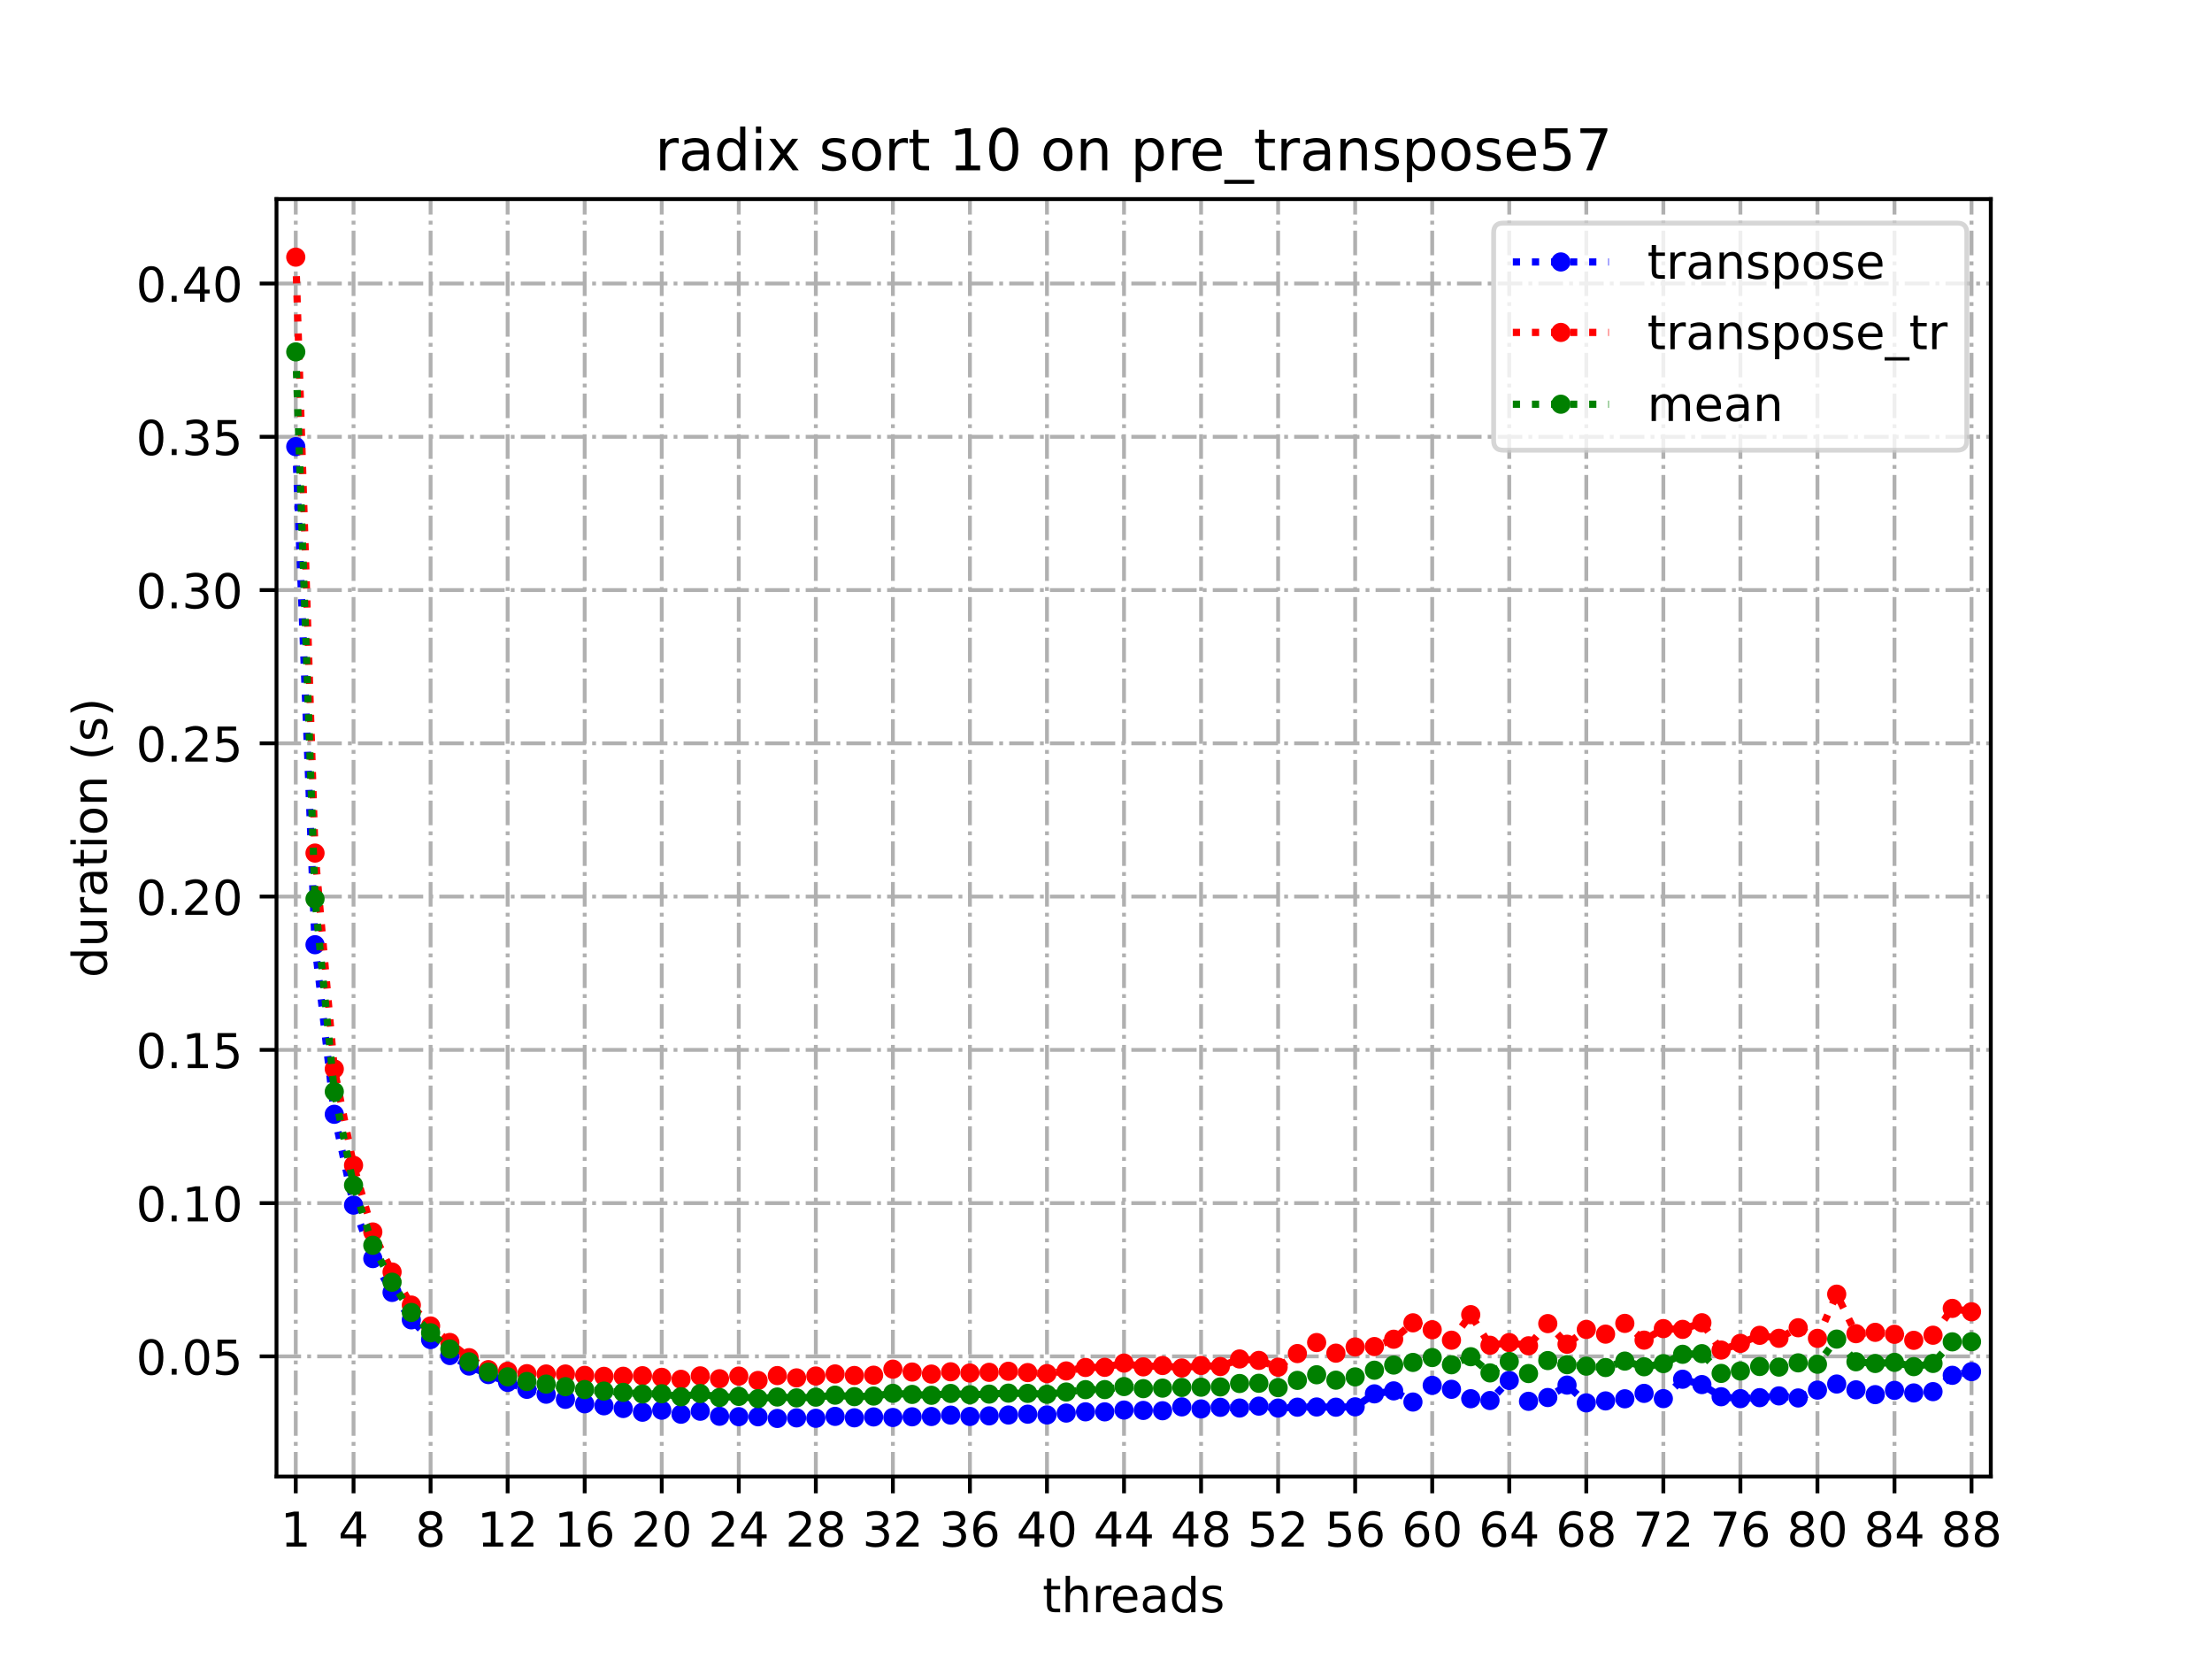 <?xml version="1.0" encoding="utf-8" standalone="no"?>
<!DOCTYPE svg PUBLIC "-//W3C//DTD SVG 1.1//EN"
  "http://www.w3.org/Graphics/SVG/1.1/DTD/svg11.dtd">
<!-- Created with matplotlib (https://matplotlib.org/) -->
<svg height="345.6pt" version="1.1" viewBox="0 0 460.8 345.6" width="460.8pt" xmlns="http://www.w3.org/2000/svg" xmlns:xlink="http://www.w3.org/1999/xlink">
 <defs>
  <style type="text/css">*{stroke-linecap:butt;stroke-linejoin:round;}</style>
 </defs>
 <g id="figure_1">
  <g id="patch_1">
   <path d="M 0 345.6 
L 460.8 345.6 
L 460.8 0 
L 0 0 
z
" style="fill:#ffffff;"/>
  </g>
  <g id="axes_1">
   <g id="patch_2">
    <path d="M 57.6 307.584 
L 414.72 307.584 
L 414.72 41.472 
L 57.6 41.472 
z
" style="fill:#ffffff;"/>
   </g>
   <g id="matplotlib.axis_1">
    <g id="xtick_1">
     <g id="line2d_1">
      <path clip-path="url(#p8f7e864452)" d="M 61.613 307.584 
L 61.613 41.472 
" style="fill:none;stroke:#b0b0b0;stroke-dasharray:5.12,1.28,0.8,1.28;stroke-dashoffset:0;stroke-width:0.8;"/>
     </g>
     <g id="line2d_2">
      <defs>
       <path d="M 0 0 
L 0 3.5 
" id="mc10562c544" style="stroke:#000000;stroke-width:0.8;"/>
      </defs>
      <g>
       <use style="stroke:#000000;stroke-width:0.8;" x="61.613" xlink:href="#mc10562c544" y="307.584"/>
      </g>
     </g>
     <g id="text_1">
      <!-- 1 -->
      <g transform="translate(58.431 322.182)scale(0.1 -0.1)">
       <defs>
        <path d="M 12.406 8.297 
L 28.516 8.297 
L 28.516 63.922 
L 10.984 60.406 
L 10.984 69.391 
L 28.422 72.906 
L 38.281 72.906 
L 38.281 8.297 
L 54.391 8.297 
L 54.391 0 
L 12.406 0 
z
" id="DejaVuSans-49"/>
       </defs>
       <use xlink:href="#DejaVuSans-49"/>
      </g>
     </g>
    </g>
    <g id="xtick_2">
     <g id="line2d_3">
      <path clip-path="url(#p8f7e864452)" d="M 73.65 307.584 
L 73.65 41.472 
" style="fill:none;stroke:#b0b0b0;stroke-dasharray:5.12,1.28,0.8,1.28;stroke-dashoffset:0;stroke-width:0.8;"/>
     </g>
     <g id="line2d_4">
      <g>
       <use style="stroke:#000000;stroke-width:0.8;" x="73.65" xlink:href="#mc10562c544" y="307.584"/>
      </g>
     </g>
     <g id="text_2">
      <!-- 4 -->
      <g transform="translate(70.469 322.182)scale(0.1 -0.1)">
       <defs>
        <path d="M 37.797 64.312 
L 12.891 25.391 
L 37.797 25.391 
z
M 35.203 72.906 
L 47.609 72.906 
L 47.609 25.391 
L 58.016 25.391 
L 58.016 17.188 
L 47.609 17.188 
L 47.609 0 
L 37.797 0 
L 37.797 17.188 
L 4.891 17.188 
L 4.891 26.703 
z
" id="DejaVuSans-52"/>
       </defs>
       <use xlink:href="#DejaVuSans-52"/>
      </g>
     </g>
    </g>
    <g id="xtick_3">
     <g id="line2d_5">
      <path clip-path="url(#p8f7e864452)" d="M 89.701 307.584 
L 89.701 41.472 
" style="fill:none;stroke:#b0b0b0;stroke-dasharray:5.12,1.28,0.8,1.28;stroke-dashoffset:0;stroke-width:0.8;"/>
     </g>
     <g id="line2d_6">
      <g>
       <use style="stroke:#000000;stroke-width:0.8;" x="89.701" xlink:href="#mc10562c544" y="307.584"/>
      </g>
     </g>
     <g id="text_3">
      <!-- 8 -->
      <g transform="translate(86.519 322.182)scale(0.1 -0.1)">
       <defs>
        <path d="M 31.781 34.625 
Q 24.75 34.625 20.719 30.859 
Q 16.703 27.094 16.703 20.516 
Q 16.703 13.922 20.719 10.156 
Q 24.75 6.391 31.781 6.391 
Q 38.812 6.391 42.859 10.172 
Q 46.922 13.969 46.922 20.516 
Q 46.922 27.094 42.891 30.859 
Q 38.875 34.625 31.781 34.625 
z
M 21.922 38.812 
Q 15.578 40.375 12.031 44.719 
Q 8.5 49.078 8.5 55.328 
Q 8.5 64.062 14.719 69.141 
Q 20.953 74.219 31.781 74.219 
Q 42.672 74.219 48.875 69.141 
Q 55.078 64.062 55.078 55.328 
Q 55.078 49.078 51.531 44.719 
Q 48 40.375 41.703 38.812 
Q 48.828 37.156 52.797 32.312 
Q 56.781 27.484 56.781 20.516 
Q 56.781 9.906 50.312 4.234 
Q 43.844 -1.422 31.781 -1.422 
Q 19.734 -1.422 13.25 4.234 
Q 6.781 9.906 6.781 20.516 
Q 6.781 27.484 10.781 32.312 
Q 14.797 37.156 21.922 38.812 
z
M 18.312 54.391 
Q 18.312 48.734 21.844 45.562 
Q 25.391 42.391 31.781 42.391 
Q 38.141 42.391 41.719 45.562 
Q 45.312 48.734 45.312 54.391 
Q 45.312 60.062 41.719 63.234 
Q 38.141 66.406 31.781 66.406 
Q 25.391 66.406 21.844 63.234 
Q 18.312 60.062 18.312 54.391 
z
" id="DejaVuSans-56"/>
       </defs>
       <use xlink:href="#DejaVuSans-56"/>
      </g>
     </g>
    </g>
    <g id="xtick_4">
     <g id="line2d_7">
      <path clip-path="url(#p8f7e864452)" d="M 105.751 307.584 
L 105.751 41.472 
" style="fill:none;stroke:#b0b0b0;stroke-dasharray:5.12,1.28,0.8,1.28;stroke-dashoffset:0;stroke-width:0.8;"/>
     </g>
     <g id="line2d_8">
      <g>
       <use style="stroke:#000000;stroke-width:0.8;" x="105.751" xlink:href="#mc10562c544" y="307.584"/>
      </g>
     </g>
     <g id="text_4">
      <!-- 12 -->
      <g transform="translate(99.389 322.182)scale(0.1 -0.1)">
       <defs>
        <path d="M 19.188 8.297 
L 53.609 8.297 
L 53.609 0 
L 7.328 0 
L 7.328 8.297 
Q 12.938 14.109 22.625 23.891 
Q 32.328 33.688 34.812 36.531 
Q 39.547 41.844 41.422 45.531 
Q 43.312 49.219 43.312 52.781 
Q 43.312 58.594 39.234 62.25 
Q 35.156 65.922 28.609 65.922 
Q 23.969 65.922 18.812 64.312 
Q 13.672 62.703 7.812 59.422 
L 7.812 69.391 
Q 13.766 71.781 18.938 73 
Q 24.125 74.219 28.422 74.219 
Q 39.75 74.219 46.484 68.547 
Q 53.219 62.891 53.219 53.422 
Q 53.219 48.922 51.531 44.891 
Q 49.859 40.875 45.406 35.406 
Q 44.188 33.984 37.641 27.219 
Q 31.109 20.453 19.188 8.297 
z
" id="DejaVuSans-50"/>
       </defs>
       <use xlink:href="#DejaVuSans-49"/>
       <use x="63.623" xlink:href="#DejaVuSans-50"/>
      </g>
     </g>
    </g>
    <g id="xtick_5">
     <g id="line2d_9">
      <path clip-path="url(#p8f7e864452)" d="M 121.801 307.584 
L 121.801 41.472 
" style="fill:none;stroke:#b0b0b0;stroke-dasharray:5.12,1.28,0.8,1.28;stroke-dashoffset:0;stroke-width:0.8;"/>
     </g>
     <g id="line2d_10">
      <g>
       <use style="stroke:#000000;stroke-width:0.8;" x="121.801" xlink:href="#mc10562c544" y="307.584"/>
      </g>
     </g>
     <g id="text_5">
      <!-- 16 -->
      <g transform="translate(115.439 322.182)scale(0.1 -0.1)">
       <defs>
        <path d="M 33.016 40.375 
Q 26.375 40.375 22.484 35.828 
Q 18.609 31.297 18.609 23.391 
Q 18.609 15.531 22.484 10.953 
Q 26.375 6.391 33.016 6.391 
Q 39.656 6.391 43.531 10.953 
Q 47.406 15.531 47.406 23.391 
Q 47.406 31.297 43.531 35.828 
Q 39.656 40.375 33.016 40.375 
z
M 52.594 71.297 
L 52.594 62.312 
Q 48.875 64.062 45.094 64.984 
Q 41.312 65.922 37.594 65.922 
Q 27.828 65.922 22.672 59.328 
Q 17.531 52.734 16.797 39.406 
Q 19.672 43.656 24.016 45.922 
Q 28.375 48.188 33.594 48.188 
Q 44.578 48.188 50.953 41.516 
Q 57.328 34.859 57.328 23.391 
Q 57.328 12.156 50.688 5.359 
Q 44.047 -1.422 33.016 -1.422 
Q 20.359 -1.422 13.672 8.266 
Q 6.984 17.969 6.984 36.375 
Q 6.984 53.656 15.188 63.938 
Q 23.391 74.219 37.203 74.219 
Q 40.922 74.219 44.703 73.484 
Q 48.484 72.75 52.594 71.297 
z
" id="DejaVuSans-54"/>
       </defs>
       <use xlink:href="#DejaVuSans-49"/>
       <use x="63.623" xlink:href="#DejaVuSans-54"/>
      </g>
     </g>
    </g>
    <g id="xtick_6">
     <g id="line2d_11">
      <path clip-path="url(#p8f7e864452)" d="M 137.852 307.584 
L 137.852 41.472 
" style="fill:none;stroke:#b0b0b0;stroke-dasharray:5.12,1.28,0.8,1.28;stroke-dashoffset:0;stroke-width:0.8;"/>
     </g>
     <g id="line2d_12">
      <g>
       <use style="stroke:#000000;stroke-width:0.8;" x="137.852" xlink:href="#mc10562c544" y="307.584"/>
      </g>
     </g>
     <g id="text_6">
      <!-- 20 -->
      <g transform="translate(131.489 322.182)scale(0.1 -0.1)">
       <defs>
        <path d="M 31.781 66.406 
Q 24.172 66.406 20.328 58.906 
Q 16.5 51.422 16.5 36.375 
Q 16.5 21.391 20.328 13.891 
Q 24.172 6.391 31.781 6.391 
Q 39.453 6.391 43.281 13.891 
Q 47.125 21.391 47.125 36.375 
Q 47.125 51.422 43.281 58.906 
Q 39.453 66.406 31.781 66.406 
z
M 31.781 74.219 
Q 44.047 74.219 50.516 64.516 
Q 56.984 54.828 56.984 36.375 
Q 56.984 17.969 50.516 8.266 
Q 44.047 -1.422 31.781 -1.422 
Q 19.531 -1.422 13.062 8.266 
Q 6.594 17.969 6.594 36.375 
Q 6.594 54.828 13.062 64.516 
Q 19.531 74.219 31.781 74.219 
z
" id="DejaVuSans-48"/>
       </defs>
       <use xlink:href="#DejaVuSans-50"/>
       <use x="63.623" xlink:href="#DejaVuSans-48"/>
      </g>
     </g>
    </g>
    <g id="xtick_7">
     <g id="line2d_13">
      <path clip-path="url(#p8f7e864452)" d="M 153.902 307.584 
L 153.902 41.472 
" style="fill:none;stroke:#b0b0b0;stroke-dasharray:5.12,1.28,0.8,1.28;stroke-dashoffset:0;stroke-width:0.8;"/>
     </g>
     <g id="line2d_14">
      <g>
       <use style="stroke:#000000;stroke-width:0.8;" x="153.902" xlink:href="#mc10562c544" y="307.584"/>
      </g>
     </g>
     <g id="text_7">
      <!-- 24 -->
      <g transform="translate(147.54 322.182)scale(0.1 -0.1)">
       <use xlink:href="#DejaVuSans-50"/>
       <use x="63.623" xlink:href="#DejaVuSans-52"/>
      </g>
     </g>
    </g>
    <g id="xtick_8">
     <g id="line2d_15">
      <path clip-path="url(#p8f7e864452)" d="M 169.952 307.584 
L 169.952 41.472 
" style="fill:none;stroke:#b0b0b0;stroke-dasharray:5.12,1.28,0.8,1.28;stroke-dashoffset:0;stroke-width:0.8;"/>
     </g>
     <g id="line2d_16">
      <g>
       <use style="stroke:#000000;stroke-width:0.8;" x="169.952" xlink:href="#mc10562c544" y="307.584"/>
      </g>
     </g>
     <g id="text_8">
      <!-- 28 -->
      <g transform="translate(163.59 322.182)scale(0.1 -0.1)">
       <use xlink:href="#DejaVuSans-50"/>
       <use x="63.623" xlink:href="#DejaVuSans-56"/>
      </g>
     </g>
    </g>
    <g id="xtick_9">
     <g id="line2d_17">
      <path clip-path="url(#p8f7e864452)" d="M 186.003 307.584 
L 186.003 41.472 
" style="fill:none;stroke:#b0b0b0;stroke-dasharray:5.12,1.28,0.8,1.28;stroke-dashoffset:0;stroke-width:0.8;"/>
     </g>
     <g id="line2d_18">
      <g>
       <use style="stroke:#000000;stroke-width:0.8;" x="186.003" xlink:href="#mc10562c544" y="307.584"/>
      </g>
     </g>
     <g id="text_9">
      <!-- 32 -->
      <g transform="translate(179.64 322.182)scale(0.1 -0.1)">
       <defs>
        <path d="M 40.578 39.312 
Q 47.656 37.797 51.625 33 
Q 55.609 28.219 55.609 21.188 
Q 55.609 10.406 48.188 4.484 
Q 40.766 -1.422 27.094 -1.422 
Q 22.516 -1.422 17.656 -0.516 
Q 12.797 0.391 7.625 2.203 
L 7.625 11.719 
Q 11.719 9.328 16.594 8.109 
Q 21.484 6.891 26.812 6.891 
Q 36.078 6.891 40.938 10.547 
Q 45.797 14.203 45.797 21.188 
Q 45.797 27.641 41.281 31.266 
Q 36.766 34.906 28.719 34.906 
L 20.219 34.906 
L 20.219 43.016 
L 29.109 43.016 
Q 36.375 43.016 40.234 45.922 
Q 44.094 48.828 44.094 54.297 
Q 44.094 59.906 40.109 62.906 
Q 36.141 65.922 28.719 65.922 
Q 24.656 65.922 20.016 65.031 
Q 15.375 64.156 9.812 62.312 
L 9.812 71.094 
Q 15.438 72.656 20.344 73.438 
Q 25.25 74.219 29.594 74.219 
Q 40.828 74.219 47.359 69.109 
Q 53.906 64.016 53.906 55.328 
Q 53.906 49.266 50.438 45.094 
Q 46.969 40.922 40.578 39.312 
z
" id="DejaVuSans-51"/>
       </defs>
       <use xlink:href="#DejaVuSans-51"/>
       <use x="63.623" xlink:href="#DejaVuSans-50"/>
      </g>
     </g>
    </g>
    <g id="xtick_10">
     <g id="line2d_19">
      <path clip-path="url(#p8f7e864452)" d="M 202.053 307.584 
L 202.053 41.472 
" style="fill:none;stroke:#b0b0b0;stroke-dasharray:5.12,1.28,0.8,1.28;stroke-dashoffset:0;stroke-width:0.8;"/>
     </g>
     <g id="line2d_20">
      <g>
       <use style="stroke:#000000;stroke-width:0.8;" x="202.053" xlink:href="#mc10562c544" y="307.584"/>
      </g>
     </g>
     <g id="text_10">
      <!-- 36 -->
      <g transform="translate(195.691 322.182)scale(0.1 -0.1)">
       <use xlink:href="#DejaVuSans-51"/>
       <use x="63.623" xlink:href="#DejaVuSans-54"/>
      </g>
     </g>
    </g>
    <g id="xtick_11">
     <g id="line2d_21">
      <path clip-path="url(#p8f7e864452)" d="M 218.103 307.584 
L 218.103 41.472 
" style="fill:none;stroke:#b0b0b0;stroke-dasharray:5.12,1.28,0.8,1.28;stroke-dashoffset:0;stroke-width:0.8;"/>
     </g>
     <g id="line2d_22">
      <g>
       <use style="stroke:#000000;stroke-width:0.8;" x="218.103" xlink:href="#mc10562c544" y="307.584"/>
      </g>
     </g>
     <g id="text_11">
      <!-- 40 -->
      <g transform="translate(211.741 322.182)scale(0.1 -0.1)">
       <use xlink:href="#DejaVuSans-52"/>
       <use x="63.623" xlink:href="#DejaVuSans-48"/>
      </g>
     </g>
    </g>
    <g id="xtick_12">
     <g id="line2d_23">
      <path clip-path="url(#p8f7e864452)" d="M 234.154 307.584 
L 234.154 41.472 
" style="fill:none;stroke:#b0b0b0;stroke-dasharray:5.12,1.28,0.8,1.28;stroke-dashoffset:0;stroke-width:0.8;"/>
     </g>
     <g id="line2d_24">
      <g>
       <use style="stroke:#000000;stroke-width:0.8;" x="234.154" xlink:href="#mc10562c544" y="307.584"/>
      </g>
     </g>
     <g id="text_12">
      <!-- 44 -->
      <g transform="translate(227.791 322.182)scale(0.1 -0.1)">
       <use xlink:href="#DejaVuSans-52"/>
       <use x="63.623" xlink:href="#DejaVuSans-52"/>
      </g>
     </g>
    </g>
    <g id="xtick_13">
     <g id="line2d_25">
      <path clip-path="url(#p8f7e864452)" d="M 250.204 307.584 
L 250.204 41.472 
" style="fill:none;stroke:#b0b0b0;stroke-dasharray:5.12,1.28,0.8,1.28;stroke-dashoffset:0;stroke-width:0.8;"/>
     </g>
     <g id="line2d_26">
      <g>
       <use style="stroke:#000000;stroke-width:0.8;" x="250.204" xlink:href="#mc10562c544" y="307.584"/>
      </g>
     </g>
     <g id="text_13">
      <!-- 48 -->
      <g transform="translate(243.842 322.182)scale(0.1 -0.1)">
       <use xlink:href="#DejaVuSans-52"/>
       <use x="63.623" xlink:href="#DejaVuSans-56"/>
      </g>
     </g>
    </g>
    <g id="xtick_14">
     <g id="line2d_27">
      <path clip-path="url(#p8f7e864452)" d="M 266.254 307.584 
L 266.254 41.472 
" style="fill:none;stroke:#b0b0b0;stroke-dasharray:5.12,1.28,0.8,1.28;stroke-dashoffset:0;stroke-width:0.8;"/>
     </g>
     <g id="line2d_28">
      <g>
       <use style="stroke:#000000;stroke-width:0.8;" x="266.254" xlink:href="#mc10562c544" y="307.584"/>
      </g>
     </g>
     <g id="text_14">
      <!-- 52 -->
      <g transform="translate(259.892 322.182)scale(0.1 -0.1)">
       <defs>
        <path d="M 10.797 72.906 
L 49.516 72.906 
L 49.516 64.594 
L 19.828 64.594 
L 19.828 46.734 
Q 21.969 47.469 24.109 47.828 
Q 26.266 48.188 28.422 48.188 
Q 40.625 48.188 47.75 41.5 
Q 54.891 34.812 54.891 23.391 
Q 54.891 11.625 47.562 5.094 
Q 40.234 -1.422 26.906 -1.422 
Q 22.312 -1.422 17.547 -0.641 
Q 12.797 0.141 7.719 1.703 
L 7.719 11.625 
Q 12.109 9.234 16.797 8.062 
Q 21.484 6.891 26.703 6.891 
Q 35.156 6.891 40.078 11.328 
Q 45.016 15.766 45.016 23.391 
Q 45.016 31 40.078 35.438 
Q 35.156 39.891 26.703 39.891 
Q 22.75 39.891 18.812 39.016 
Q 14.891 38.141 10.797 36.281 
z
" id="DejaVuSans-53"/>
       </defs>
       <use xlink:href="#DejaVuSans-53"/>
       <use x="63.623" xlink:href="#DejaVuSans-50"/>
      </g>
     </g>
    </g>
    <g id="xtick_15">
     <g id="line2d_29">
      <path clip-path="url(#p8f7e864452)" d="M 282.305 307.584 
L 282.305 41.472 
" style="fill:none;stroke:#b0b0b0;stroke-dasharray:5.12,1.28,0.8,1.28;stroke-dashoffset:0;stroke-width:0.8;"/>
     </g>
     <g id="line2d_30">
      <g>
       <use style="stroke:#000000;stroke-width:0.8;" x="282.305" xlink:href="#mc10562c544" y="307.584"/>
      </g>
     </g>
     <g id="text_15">
      <!-- 56 -->
      <g transform="translate(275.942 322.182)scale(0.1 -0.1)">
       <use xlink:href="#DejaVuSans-53"/>
       <use x="63.623" xlink:href="#DejaVuSans-54"/>
      </g>
     </g>
    </g>
    <g id="xtick_16">
     <g id="line2d_31">
      <path clip-path="url(#p8f7e864452)" d="M 298.355 307.584 
L 298.355 41.472 
" style="fill:none;stroke:#b0b0b0;stroke-dasharray:5.12,1.28,0.8,1.28;stroke-dashoffset:0;stroke-width:0.8;"/>
     </g>
     <g id="line2d_32">
      <g>
       <use style="stroke:#000000;stroke-width:0.8;" x="298.355" xlink:href="#mc10562c544" y="307.584"/>
      </g>
     </g>
     <g id="text_16">
      <!-- 60 -->
      <g transform="translate(291.993 322.182)scale(0.1 -0.1)">
       <use xlink:href="#DejaVuSans-54"/>
       <use x="63.623" xlink:href="#DejaVuSans-48"/>
      </g>
     </g>
    </g>
    <g id="xtick_17">
     <g id="line2d_33">
      <path clip-path="url(#p8f7e864452)" d="M 314.405 307.584 
L 314.405 41.472 
" style="fill:none;stroke:#b0b0b0;stroke-dasharray:5.12,1.28,0.8,1.28;stroke-dashoffset:0;stroke-width:0.8;"/>
     </g>
     <g id="line2d_34">
      <g>
       <use style="stroke:#000000;stroke-width:0.8;" x="314.405" xlink:href="#mc10562c544" y="307.584"/>
      </g>
     </g>
     <g id="text_17">
      <!-- 64 -->
      <g transform="translate(308.043 322.182)scale(0.1 -0.1)">
       <use xlink:href="#DejaVuSans-54"/>
       <use x="63.623" xlink:href="#DejaVuSans-52"/>
      </g>
     </g>
    </g>
    <g id="xtick_18">
     <g id="line2d_35">
      <path clip-path="url(#p8f7e864452)" d="M 330.456 307.584 
L 330.456 41.472 
" style="fill:none;stroke:#b0b0b0;stroke-dasharray:5.12,1.28,0.8,1.28;stroke-dashoffset:0;stroke-width:0.8;"/>
     </g>
     <g id="line2d_36">
      <g>
       <use style="stroke:#000000;stroke-width:0.8;" x="330.456" xlink:href="#mc10562c544" y="307.584"/>
      </g>
     </g>
     <g id="text_18">
      <!-- 68 -->
      <g transform="translate(324.093 322.182)scale(0.1 -0.1)">
       <use xlink:href="#DejaVuSans-54"/>
       <use x="63.623" xlink:href="#DejaVuSans-56"/>
      </g>
     </g>
    </g>
    <g id="xtick_19">
     <g id="line2d_37">
      <path clip-path="url(#p8f7e864452)" d="M 346.506 307.584 
L 346.506 41.472 
" style="fill:none;stroke:#b0b0b0;stroke-dasharray:5.12,1.28,0.8,1.28;stroke-dashoffset:0;stroke-width:0.8;"/>
     </g>
     <g id="line2d_38">
      <g>
       <use style="stroke:#000000;stroke-width:0.8;" x="346.506" xlink:href="#mc10562c544" y="307.584"/>
      </g>
     </g>
     <g id="text_19">
      <!-- 72 -->
      <g transform="translate(340.144 322.182)scale(0.1 -0.1)">
       <defs>
        <path d="M 8.203 72.906 
L 55.078 72.906 
L 55.078 68.703 
L 28.609 0 
L 18.312 0 
L 43.219 64.594 
L 8.203 64.594 
z
" id="DejaVuSans-55"/>
       </defs>
       <use xlink:href="#DejaVuSans-55"/>
       <use x="63.623" xlink:href="#DejaVuSans-50"/>
      </g>
     </g>
    </g>
    <g id="xtick_20">
     <g id="line2d_39">
      <path clip-path="url(#p8f7e864452)" d="M 362.556 307.584 
L 362.556 41.472 
" style="fill:none;stroke:#b0b0b0;stroke-dasharray:5.12,1.28,0.8,1.28;stroke-dashoffset:0;stroke-width:0.8;"/>
     </g>
     <g id="line2d_40">
      <g>
       <use style="stroke:#000000;stroke-width:0.8;" x="362.556" xlink:href="#mc10562c544" y="307.584"/>
      </g>
     </g>
     <g id="text_20">
      <!-- 76 -->
      <g transform="translate(356.194 322.182)scale(0.1 -0.1)">
       <use xlink:href="#DejaVuSans-55"/>
       <use x="63.623" xlink:href="#DejaVuSans-54"/>
      </g>
     </g>
    </g>
    <g id="xtick_21">
     <g id="line2d_41">
      <path clip-path="url(#p8f7e864452)" d="M 378.607 307.584 
L 378.607 41.472 
" style="fill:none;stroke:#b0b0b0;stroke-dasharray:5.12,1.28,0.8,1.28;stroke-dashoffset:0;stroke-width:0.8;"/>
     </g>
     <g id="line2d_42">
      <g>
       <use style="stroke:#000000;stroke-width:0.8;" x="378.607" xlink:href="#mc10562c544" y="307.584"/>
      </g>
     </g>
     <g id="text_21">
      <!-- 80 -->
      <g transform="translate(372.244 322.182)scale(0.1 -0.1)">
       <use xlink:href="#DejaVuSans-56"/>
       <use x="63.623" xlink:href="#DejaVuSans-48"/>
      </g>
     </g>
    </g>
    <g id="xtick_22">
     <g id="line2d_43">
      <path clip-path="url(#p8f7e864452)" d="M 394.657 307.584 
L 394.657 41.472 
" style="fill:none;stroke:#b0b0b0;stroke-dasharray:5.12,1.28,0.8,1.28;stroke-dashoffset:0;stroke-width:0.8;"/>
     </g>
     <g id="line2d_44">
      <g>
       <use style="stroke:#000000;stroke-width:0.8;" x="394.657" xlink:href="#mc10562c544" y="307.584"/>
      </g>
     </g>
     <g id="text_22">
      <!-- 84 -->
      <g transform="translate(388.295 322.182)scale(0.1 -0.1)">
       <use xlink:href="#DejaVuSans-56"/>
       <use x="63.623" xlink:href="#DejaVuSans-52"/>
      </g>
     </g>
    </g>
    <g id="xtick_23">
     <g id="line2d_45">
      <path clip-path="url(#p8f7e864452)" d="M 410.707 307.584 
L 410.707 41.472 
" style="fill:none;stroke:#b0b0b0;stroke-dasharray:5.12,1.28,0.8,1.28;stroke-dashoffset:0;stroke-width:0.8;"/>
     </g>
     <g id="line2d_46">
      <g>
       <use style="stroke:#000000;stroke-width:0.8;" x="410.707" xlink:href="#mc10562c544" y="307.584"/>
      </g>
     </g>
     <g id="text_23">
      <!-- 88 -->
      <g transform="translate(404.345 322.182)scale(0.1 -0.1)">
       <use xlink:href="#DejaVuSans-56"/>
       <use x="63.623" xlink:href="#DejaVuSans-56"/>
      </g>
     </g>
    </g>
    <g id="text_24">
     <!-- threads -->
     <g transform="translate(217.169 335.861)scale(0.1 -0.1)">
      <defs>
       <path d="M 18.312 70.219 
L 18.312 54.688 
L 36.812 54.688 
L 36.812 47.703 
L 18.312 47.703 
L 18.312 18.016 
Q 18.312 11.328 20.141 9.422 
Q 21.969 7.516 27.594 7.516 
L 36.812 7.516 
L 36.812 0 
L 27.594 0 
Q 17.188 0 13.234 3.875 
Q 9.281 7.766 9.281 18.016 
L 9.281 47.703 
L 2.688 47.703 
L 2.688 54.688 
L 9.281 54.688 
L 9.281 70.219 
z
" id="DejaVuSans-116"/>
       <path d="M 54.891 33.016 
L 54.891 0 
L 45.906 0 
L 45.906 32.719 
Q 45.906 40.484 42.875 44.328 
Q 39.844 48.188 33.797 48.188 
Q 26.516 48.188 22.312 43.547 
Q 18.109 38.922 18.109 30.906 
L 18.109 0 
L 9.078 0 
L 9.078 75.984 
L 18.109 75.984 
L 18.109 46.188 
Q 21.344 51.125 25.703 53.562 
Q 30.078 56 35.797 56 
Q 45.219 56 50.047 50.172 
Q 54.891 44.344 54.891 33.016 
z
" id="DejaVuSans-104"/>
       <path d="M 41.109 46.297 
Q 39.594 47.172 37.812 47.578 
Q 36.031 48 33.891 48 
Q 26.266 48 22.188 43.047 
Q 18.109 38.094 18.109 28.812 
L 18.109 0 
L 9.078 0 
L 9.078 54.688 
L 18.109 54.688 
L 18.109 46.188 
Q 20.953 51.172 25.484 53.578 
Q 30.031 56 36.531 56 
Q 37.453 56 38.578 55.875 
Q 39.703 55.766 41.062 55.516 
z
" id="DejaVuSans-114"/>
       <path d="M 56.203 29.594 
L 56.203 25.203 
L 14.891 25.203 
Q 15.484 15.922 20.484 11.062 
Q 25.484 6.203 34.422 6.203 
Q 39.594 6.203 44.453 7.469 
Q 49.312 8.734 54.109 11.281 
L 54.109 2.781 
Q 49.266 0.734 44.188 -0.344 
Q 39.109 -1.422 33.891 -1.422 
Q 20.797 -1.422 13.156 6.188 
Q 5.516 13.812 5.516 26.812 
Q 5.516 40.234 12.766 48.109 
Q 20.016 56 32.328 56 
Q 43.359 56 49.781 48.891 
Q 56.203 41.797 56.203 29.594 
z
M 47.219 32.234 
Q 47.125 39.594 43.094 43.984 
Q 39.062 48.391 32.422 48.391 
Q 24.906 48.391 20.391 44.141 
Q 15.875 39.891 15.188 32.172 
z
" id="DejaVuSans-101"/>
       <path d="M 34.281 27.484 
Q 23.391 27.484 19.188 25 
Q 14.984 22.516 14.984 16.5 
Q 14.984 11.719 18.141 8.906 
Q 21.297 6.109 26.703 6.109 
Q 34.188 6.109 38.703 11.406 
Q 43.219 16.703 43.219 25.484 
L 43.219 27.484 
z
M 52.203 31.203 
L 52.203 0 
L 43.219 0 
L 43.219 8.297 
Q 40.141 3.328 35.547 0.953 
Q 30.953 -1.422 24.312 -1.422 
Q 15.922 -1.422 10.953 3.297 
Q 6 8.016 6 15.922 
Q 6 25.141 12.172 29.828 
Q 18.359 34.516 30.609 34.516 
L 43.219 34.516 
L 43.219 35.406 
Q 43.219 41.609 39.141 45 
Q 35.062 48.391 27.688 48.391 
Q 23 48.391 18.547 47.266 
Q 14.109 46.141 10.016 43.891 
L 10.016 52.203 
Q 14.938 54.109 19.578 55.047 
Q 24.219 56 28.609 56 
Q 40.484 56 46.344 49.844 
Q 52.203 43.703 52.203 31.203 
z
" id="DejaVuSans-97"/>
       <path d="M 45.406 46.391 
L 45.406 75.984 
L 54.391 75.984 
L 54.391 0 
L 45.406 0 
L 45.406 8.203 
Q 42.578 3.328 38.25 0.953 
Q 33.938 -1.422 27.875 -1.422 
Q 17.969 -1.422 11.734 6.484 
Q 5.516 14.406 5.516 27.297 
Q 5.516 40.188 11.734 48.094 
Q 17.969 56 27.875 56 
Q 33.938 56 38.25 53.625 
Q 42.578 51.266 45.406 46.391 
z
M 14.797 27.297 
Q 14.797 17.391 18.875 11.75 
Q 22.953 6.109 30.078 6.109 
Q 37.203 6.109 41.297 11.75 
Q 45.406 17.391 45.406 27.297 
Q 45.406 37.203 41.297 42.844 
Q 37.203 48.484 30.078 48.484 
Q 22.953 48.484 18.875 42.844 
Q 14.797 37.203 14.797 27.297 
z
" id="DejaVuSans-100"/>
       <path d="M 44.281 53.078 
L 44.281 44.578 
Q 40.484 46.531 36.375 47.5 
Q 32.281 48.484 27.875 48.484 
Q 21.188 48.484 17.844 46.438 
Q 14.5 44.391 14.5 40.281 
Q 14.5 37.156 16.891 35.375 
Q 19.281 33.594 26.516 31.984 
L 29.594 31.297 
Q 39.156 29.25 43.188 25.516 
Q 47.219 21.781 47.219 15.094 
Q 47.219 7.469 41.188 3.016 
Q 35.156 -1.422 24.609 -1.422 
Q 20.219 -1.422 15.453 -0.562 
Q 10.688 0.297 5.422 2 
L 5.422 11.281 
Q 10.406 8.688 15.234 7.391 
Q 20.062 6.109 24.812 6.109 
Q 31.156 6.109 34.562 8.281 
Q 37.984 10.453 37.984 14.406 
Q 37.984 18.062 35.516 20.016 
Q 33.062 21.969 24.703 23.781 
L 21.578 24.516 
Q 13.234 26.266 9.516 29.906 
Q 5.812 33.547 5.812 39.891 
Q 5.812 47.609 11.281 51.797 
Q 16.75 56 26.812 56 
Q 31.781 56 36.172 55.266 
Q 40.578 54.547 44.281 53.078 
z
" id="DejaVuSans-115"/>
      </defs>
      <use xlink:href="#DejaVuSans-116"/>
      <use x="39.209" xlink:href="#DejaVuSans-104"/>
      <use x="102.588" xlink:href="#DejaVuSans-114"/>
      <use x="141.451" xlink:href="#DejaVuSans-101"/>
      <use x="202.975" xlink:href="#DejaVuSans-97"/>
      <use x="264.254" xlink:href="#DejaVuSans-100"/>
      <use x="327.73" xlink:href="#DejaVuSans-115"/>
     </g>
    </g>
   </g>
   <g id="matplotlib.axis_2">
    <g id="ytick_1">
     <g id="line2d_47">
      <path clip-path="url(#p8f7e864452)" d="M 57.6 282.559 
L 414.72 282.559 
" style="fill:none;stroke:#b0b0b0;stroke-dasharray:5.12,1.28,0.8,1.28;stroke-dashoffset:0;stroke-width:0.8;"/>
     </g>
     <g id="line2d_48">
      <defs>
       <path d="M 0 0 
L -3.5 0 
" id="mbf22b3c136" style="stroke:#000000;stroke-width:0.8;"/>
      </defs>
      <g>
       <use style="stroke:#000000;stroke-width:0.8;" x="57.6" xlink:href="#mbf22b3c136" y="282.559"/>
      </g>
     </g>
     <g id="text_25">
      <!-- 0.05 -->
      <g transform="translate(28.334 286.359)scale(0.1 -0.1)">
       <defs>
        <path d="M 10.688 12.406 
L 21 12.406 
L 21 0 
L 10.688 0 
z
" id="DejaVuSans-46"/>
       </defs>
       <use xlink:href="#DejaVuSans-48"/>
       <use x="63.623" xlink:href="#DejaVuSans-46"/>
       <use x="95.41" xlink:href="#DejaVuSans-48"/>
       <use x="159.033" xlink:href="#DejaVuSans-53"/>
      </g>
     </g>
    </g>
    <g id="ytick_2">
     <g id="line2d_49">
      <path clip-path="url(#p8f7e864452)" d="M 57.6 250.632 
L 414.72 250.632 
" style="fill:none;stroke:#b0b0b0;stroke-dasharray:5.12,1.28,0.8,1.28;stroke-dashoffset:0;stroke-width:0.8;"/>
     </g>
     <g id="line2d_50">
      <g>
       <use style="stroke:#000000;stroke-width:0.8;" x="57.6" xlink:href="#mbf22b3c136" y="250.632"/>
      </g>
     </g>
     <g id="text_26">
      <!-- 0.10 -->
      <g transform="translate(28.334 254.431)scale(0.1 -0.1)">
       <use xlink:href="#DejaVuSans-48"/>
       <use x="63.623" xlink:href="#DejaVuSans-46"/>
       <use x="95.41" xlink:href="#DejaVuSans-49"/>
       <use x="159.033" xlink:href="#DejaVuSans-48"/>
      </g>
     </g>
    </g>
    <g id="ytick_3">
     <g id="line2d_51">
      <path clip-path="url(#p8f7e864452)" d="M 57.6 218.704 
L 414.72 218.704 
" style="fill:none;stroke:#b0b0b0;stroke-dasharray:5.12,1.28,0.8,1.28;stroke-dashoffset:0;stroke-width:0.8;"/>
     </g>
     <g id="line2d_52">
      <g>
       <use style="stroke:#000000;stroke-width:0.8;" x="57.6" xlink:href="#mbf22b3c136" y="218.704"/>
      </g>
     </g>
     <g id="text_27">
      <!-- 0.15 -->
      <g transform="translate(28.334 222.503)scale(0.1 -0.1)">
       <use xlink:href="#DejaVuSans-48"/>
       <use x="63.623" xlink:href="#DejaVuSans-46"/>
       <use x="95.41" xlink:href="#DejaVuSans-49"/>
       <use x="159.033" xlink:href="#DejaVuSans-53"/>
      </g>
     </g>
    </g>
    <g id="ytick_4">
     <g id="line2d_53">
      <path clip-path="url(#p8f7e864452)" d="M 57.6 186.776 
L 414.72 186.776 
" style="fill:none;stroke:#b0b0b0;stroke-dasharray:5.12,1.28,0.8,1.28;stroke-dashoffset:0;stroke-width:0.8;"/>
     </g>
     <g id="line2d_54">
      <g>
       <use style="stroke:#000000;stroke-width:0.8;" x="57.6" xlink:href="#mbf22b3c136" y="186.776"/>
      </g>
     </g>
     <g id="text_28">
      <!-- 0.20 -->
      <g transform="translate(28.334 190.575)scale(0.1 -0.1)">
       <use xlink:href="#DejaVuSans-48"/>
       <use x="63.623" xlink:href="#DejaVuSans-46"/>
       <use x="95.41" xlink:href="#DejaVuSans-50"/>
       <use x="159.033" xlink:href="#DejaVuSans-48"/>
      </g>
     </g>
    </g>
    <g id="ytick_5">
     <g id="line2d_55">
      <path clip-path="url(#p8f7e864452)" d="M 57.6 154.848 
L 414.72 154.848 
" style="fill:none;stroke:#b0b0b0;stroke-dasharray:5.12,1.28,0.8,1.28;stroke-dashoffset:0;stroke-width:0.8;"/>
     </g>
     <g id="line2d_56">
      <g>
       <use style="stroke:#000000;stroke-width:0.8;" x="57.6" xlink:href="#mbf22b3c136" y="154.848"/>
      </g>
     </g>
     <g id="text_29">
      <!-- 0.25 -->
      <g transform="translate(28.334 158.648)scale(0.1 -0.1)">
       <use xlink:href="#DejaVuSans-48"/>
       <use x="63.623" xlink:href="#DejaVuSans-46"/>
       <use x="95.41" xlink:href="#DejaVuSans-50"/>
       <use x="159.033" xlink:href="#DejaVuSans-53"/>
      </g>
     </g>
    </g>
    <g id="ytick_6">
     <g id="line2d_57">
      <path clip-path="url(#p8f7e864452)" d="M 57.6 122.921 
L 414.72 122.921 
" style="fill:none;stroke:#b0b0b0;stroke-dasharray:5.12,1.28,0.8,1.28;stroke-dashoffset:0;stroke-width:0.8;"/>
     </g>
     <g id="line2d_58">
      <g>
       <use style="stroke:#000000;stroke-width:0.8;" x="57.6" xlink:href="#mbf22b3c136" y="122.921"/>
      </g>
     </g>
     <g id="text_30">
      <!-- 0.30 -->
      <g transform="translate(28.334 126.72)scale(0.1 -0.1)">
       <use xlink:href="#DejaVuSans-48"/>
       <use x="63.623" xlink:href="#DejaVuSans-46"/>
       <use x="95.41" xlink:href="#DejaVuSans-51"/>
       <use x="159.033" xlink:href="#DejaVuSans-48"/>
      </g>
     </g>
    </g>
    <g id="ytick_7">
     <g id="line2d_59">
      <path clip-path="url(#p8f7e864452)" d="M 57.6 90.993 
L 414.72 90.993 
" style="fill:none;stroke:#b0b0b0;stroke-dasharray:5.12,1.28,0.8,1.28;stroke-dashoffset:0;stroke-width:0.8;"/>
     </g>
     <g id="line2d_60">
      <g>
       <use style="stroke:#000000;stroke-width:0.8;" x="57.6" xlink:href="#mbf22b3c136" y="90.993"/>
      </g>
     </g>
     <g id="text_31">
      <!-- 0.35 -->
      <g transform="translate(28.334 94.792)scale(0.1 -0.1)">
       <use xlink:href="#DejaVuSans-48"/>
       <use x="63.623" xlink:href="#DejaVuSans-46"/>
       <use x="95.41" xlink:href="#DejaVuSans-51"/>
       <use x="159.033" xlink:href="#DejaVuSans-53"/>
      </g>
     </g>
    </g>
    <g id="ytick_8">
     <g id="line2d_61">
      <path clip-path="url(#p8f7e864452)" d="M 57.6 59.065 
L 414.72 59.065 
" style="fill:none;stroke:#b0b0b0;stroke-dasharray:5.12,1.28,0.8,1.28;stroke-dashoffset:0;stroke-width:0.8;"/>
     </g>
     <g id="line2d_62">
      <g>
       <use style="stroke:#000000;stroke-width:0.8;" x="57.6" xlink:href="#mbf22b3c136" y="59.065"/>
      </g>
     </g>
     <g id="text_32">
      <!-- 0.40 -->
      <g transform="translate(28.334 62.864)scale(0.1 -0.1)">
       <use xlink:href="#DejaVuSans-48"/>
       <use x="63.623" xlink:href="#DejaVuSans-46"/>
       <use x="95.41" xlink:href="#DejaVuSans-52"/>
       <use x="159.033" xlink:href="#DejaVuSans-48"/>
      </g>
     </g>
    </g>
    <g id="text_33">
     <!-- duration (s) -->
     <g transform="translate(22.255 203.663)rotate(-90)scale(0.1 -0.1)">
      <defs>
       <path d="M 8.5 21.578 
L 8.5 54.688 
L 17.484 54.688 
L 17.484 21.922 
Q 17.484 14.156 20.5 10.266 
Q 23.531 6.391 29.594 6.391 
Q 36.859 6.391 41.078 11.031 
Q 45.312 15.672 45.312 23.688 
L 45.312 54.688 
L 54.297 54.688 
L 54.297 0 
L 45.312 0 
L 45.312 8.406 
Q 42.047 3.422 37.719 1 
Q 33.406 -1.422 27.688 -1.422 
Q 18.266 -1.422 13.375 4.438 
Q 8.5 10.297 8.5 21.578 
z
M 31.109 56 
z
" id="DejaVuSans-117"/>
       <path d="M 9.422 54.688 
L 18.406 54.688 
L 18.406 0 
L 9.422 0 
z
M 9.422 75.984 
L 18.406 75.984 
L 18.406 64.594 
L 9.422 64.594 
z
" id="DejaVuSans-105"/>
       <path d="M 30.609 48.391 
Q 23.391 48.391 19.188 42.75 
Q 14.984 37.109 14.984 27.297 
Q 14.984 17.484 19.156 11.844 
Q 23.344 6.203 30.609 6.203 
Q 37.797 6.203 41.984 11.859 
Q 46.188 17.531 46.188 27.297 
Q 46.188 37.016 41.984 42.703 
Q 37.797 48.391 30.609 48.391 
z
M 30.609 56 
Q 42.328 56 49.016 48.375 
Q 55.719 40.766 55.719 27.297 
Q 55.719 13.875 49.016 6.219 
Q 42.328 -1.422 30.609 -1.422 
Q 18.844 -1.422 12.172 6.219 
Q 5.516 13.875 5.516 27.297 
Q 5.516 40.766 12.172 48.375 
Q 18.844 56 30.609 56 
z
" id="DejaVuSans-111"/>
       <path d="M 54.891 33.016 
L 54.891 0 
L 45.906 0 
L 45.906 32.719 
Q 45.906 40.484 42.875 44.328 
Q 39.844 48.188 33.797 48.188 
Q 26.516 48.188 22.312 43.547 
Q 18.109 38.922 18.109 30.906 
L 18.109 0 
L 9.078 0 
L 9.078 54.688 
L 18.109 54.688 
L 18.109 46.188 
Q 21.344 51.125 25.703 53.562 
Q 30.078 56 35.797 56 
Q 45.219 56 50.047 50.172 
Q 54.891 44.344 54.891 33.016 
z
" id="DejaVuSans-110"/>
       <path id="DejaVuSans-32"/>
       <path d="M 31 75.875 
Q 24.469 64.656 21.281 53.656 
Q 18.109 42.672 18.109 31.391 
Q 18.109 20.125 21.312 9.062 
Q 24.516 -2 31 -13.188 
L 23.188 -13.188 
Q 15.875 -1.703 12.234 9.375 
Q 8.594 20.453 8.594 31.391 
Q 8.594 42.281 12.203 53.312 
Q 15.828 64.359 23.188 75.875 
z
" id="DejaVuSans-40"/>
       <path d="M 8.016 75.875 
L 15.828 75.875 
Q 23.141 64.359 26.781 53.312 
Q 30.422 42.281 30.422 31.391 
Q 30.422 20.453 26.781 9.375 
Q 23.141 -1.703 15.828 -13.188 
L 8.016 -13.188 
Q 14.5 -2 17.703 9.062 
Q 20.906 20.125 20.906 31.391 
Q 20.906 42.672 17.703 53.656 
Q 14.5 64.656 8.016 75.875 
z
" id="DejaVuSans-41"/>
      </defs>
      <use xlink:href="#DejaVuSans-100"/>
      <use x="63.477" xlink:href="#DejaVuSans-117"/>
      <use x="126.855" xlink:href="#DejaVuSans-114"/>
      <use x="167.969" xlink:href="#DejaVuSans-97"/>
      <use x="229.248" xlink:href="#DejaVuSans-116"/>
      <use x="268.457" xlink:href="#DejaVuSans-105"/>
      <use x="296.24" xlink:href="#DejaVuSans-111"/>
      <use x="357.422" xlink:href="#DejaVuSans-110"/>
      <use x="420.801" xlink:href="#DejaVuSans-32"/>
      <use x="452.588" xlink:href="#DejaVuSans-40"/>
      <use x="491.602" xlink:href="#DejaVuSans-115"/>
      <use x="543.701" xlink:href="#DejaVuSans-41"/>
     </g>
    </g>
   </g>
   <g id="line2d_63">
    <path clip-path="url(#p8f7e864452)" d="M 61.613 93.045 
L 65.625 196.803 
L 69.638 232.128 
L 73.65 251.047 
L 77.663 262.185 
L 81.676 269.233 
L 85.688 274.948 
L 89.701 279.054 
L 93.713 282.38 
L 97.726 284.569 
L 101.738 286.35 
L 105.751 287.978 
L 109.764 289.42 
L 113.776 290.439 
L 117.789 291.511 
L 121.801 292.436 
L 125.814 292.854 
L 129.827 293.416 
L 133.839 294.19 
L 137.852 293.768 
L 141.864 294.609 
L 145.877 293.985 
L 149.889 295.035 
L 153.902 295.119 
L 157.915 295.139 
L 161.927 295.488 
L 165.94 295.369 
L 169.952 295.457 
L 173.965 295.058 
L 177.978 295.358 
L 181.99 295.176 
L 186.003 295.288 
L 190.015 295.147 
L 194.028 295.087 
L 198.04 294.796 
L 202.053 295.076 
L 206.066 294.952 
L 210.078 294.773 
L 214.091 294.599 
L 218.103 294.759 
L 222.116 294.369 
L 226.129 294.11 
L 230.141 294.117 
L 234.154 293.739 
L 238.166 293.817 
L 242.179 293.882 
L 246.191 293.081 
L 250.204 293.506 
L 254.217 293.174 
L 258.229 293.321 
L 262.242 292.921 
L 266.254 293.327 
L 270.267 293.142 
L 274.28 293.1 
L 278.292 293.144 
L 282.305 293.07 
L 286.317 290.366 
L 290.33 289.745 
L 294.342 292.069 
L 298.355 288.595 
L 302.368 289.419 
L 306.38 291.381 
L 310.393 291.758 
L 314.405 287.565 
L 318.418 291.92 
L 322.431 291.129 
L 326.443 288.541 
L 330.456 292.244 
L 334.468 291.836 
L 338.481 291.396 
L 342.493 290.266 
L 346.506 291.358 
L 350.519 287.319 
L 354.531 288.434 
L 358.544 290.967 
L 362.556 291.364 
L 366.569 291.158 
L 370.582 290.788 
L 374.594 291.221 
L 378.607 289.586 
L 382.619 288.319 
L 386.632 289.53 
L 390.644 290.528 
L 394.657 289.643 
L 398.67 290.176 
L 402.682 289.905 
L 406.695 286.503 
L 410.707 285.737 
" style="fill:none;stroke:#0000ff;stroke-dasharray:1.5,2.475;stroke-dashoffset:0;stroke-width:1.5;"/>
    <defs>
     <path d="M 0 1.5 
C 0.398 1.5 0.779 1.342 1.061 1.061 
C 1.342 0.779 1.5 0.398 1.5 0 
C 1.5 -0.398 1.342 -0.779 1.061 -1.061 
C 0.779 -1.342 0.398 -1.5 0 -1.5 
C -0.398 -1.5 -0.779 -1.342 -1.061 -1.061 
C -1.342 -0.779 -1.5 -0.398 -1.5 0 
C -1.5 0.398 -1.342 0.779 -1.061 1.061 
C -0.779 1.342 -0.398 1.5 0 1.5 
z
" id="me56ff61c2c" style="stroke:#0000ff;"/>
    </defs>
    <g clip-path="url(#p8f7e864452)">
     <use style="fill:#0000ff;stroke:#0000ff;" x="61.613" xlink:href="#me56ff61c2c" y="93.045"/>
     <use style="fill:#0000ff;stroke:#0000ff;" x="65.625" xlink:href="#me56ff61c2c" y="196.803"/>
     <use style="fill:#0000ff;stroke:#0000ff;" x="69.638" xlink:href="#me56ff61c2c" y="232.128"/>
     <use style="fill:#0000ff;stroke:#0000ff;" x="73.65" xlink:href="#me56ff61c2c" y="251.047"/>
     <use style="fill:#0000ff;stroke:#0000ff;" x="77.663" xlink:href="#me56ff61c2c" y="262.185"/>
     <use style="fill:#0000ff;stroke:#0000ff;" x="81.676" xlink:href="#me56ff61c2c" y="269.233"/>
     <use style="fill:#0000ff;stroke:#0000ff;" x="85.688" xlink:href="#me56ff61c2c" y="274.948"/>
     <use style="fill:#0000ff;stroke:#0000ff;" x="89.701" xlink:href="#me56ff61c2c" y="279.054"/>
     <use style="fill:#0000ff;stroke:#0000ff;" x="93.713" xlink:href="#me56ff61c2c" y="282.38"/>
     <use style="fill:#0000ff;stroke:#0000ff;" x="97.726" xlink:href="#me56ff61c2c" y="284.569"/>
     <use style="fill:#0000ff;stroke:#0000ff;" x="101.738" xlink:href="#me56ff61c2c" y="286.35"/>
     <use style="fill:#0000ff;stroke:#0000ff;" x="105.751" xlink:href="#me56ff61c2c" y="287.978"/>
     <use style="fill:#0000ff;stroke:#0000ff;" x="109.764" xlink:href="#me56ff61c2c" y="289.42"/>
     <use style="fill:#0000ff;stroke:#0000ff;" x="113.776" xlink:href="#me56ff61c2c" y="290.439"/>
     <use style="fill:#0000ff;stroke:#0000ff;" x="117.789" xlink:href="#me56ff61c2c" y="291.511"/>
     <use style="fill:#0000ff;stroke:#0000ff;" x="121.801" xlink:href="#me56ff61c2c" y="292.436"/>
     <use style="fill:#0000ff;stroke:#0000ff;" x="125.814" xlink:href="#me56ff61c2c" y="292.854"/>
     <use style="fill:#0000ff;stroke:#0000ff;" x="129.827" xlink:href="#me56ff61c2c" y="293.416"/>
     <use style="fill:#0000ff;stroke:#0000ff;" x="133.839" xlink:href="#me56ff61c2c" y="294.19"/>
     <use style="fill:#0000ff;stroke:#0000ff;" x="137.852" xlink:href="#me56ff61c2c" y="293.768"/>
     <use style="fill:#0000ff;stroke:#0000ff;" x="141.864" xlink:href="#me56ff61c2c" y="294.609"/>
     <use style="fill:#0000ff;stroke:#0000ff;" x="145.877" xlink:href="#me56ff61c2c" y="293.985"/>
     <use style="fill:#0000ff;stroke:#0000ff;" x="149.889" xlink:href="#me56ff61c2c" y="295.035"/>
     <use style="fill:#0000ff;stroke:#0000ff;" x="153.902" xlink:href="#me56ff61c2c" y="295.119"/>
     <use style="fill:#0000ff;stroke:#0000ff;" x="157.915" xlink:href="#me56ff61c2c" y="295.139"/>
     <use style="fill:#0000ff;stroke:#0000ff;" x="161.927" xlink:href="#me56ff61c2c" y="295.488"/>
     <use style="fill:#0000ff;stroke:#0000ff;" x="165.94" xlink:href="#me56ff61c2c" y="295.369"/>
     <use style="fill:#0000ff;stroke:#0000ff;" x="169.952" xlink:href="#me56ff61c2c" y="295.457"/>
     <use style="fill:#0000ff;stroke:#0000ff;" x="173.965" xlink:href="#me56ff61c2c" y="295.058"/>
     <use style="fill:#0000ff;stroke:#0000ff;" x="177.978" xlink:href="#me56ff61c2c" y="295.358"/>
     <use style="fill:#0000ff;stroke:#0000ff;" x="181.99" xlink:href="#me56ff61c2c" y="295.176"/>
     <use style="fill:#0000ff;stroke:#0000ff;" x="186.003" xlink:href="#me56ff61c2c" y="295.288"/>
     <use style="fill:#0000ff;stroke:#0000ff;" x="190.015" xlink:href="#me56ff61c2c" y="295.147"/>
     <use style="fill:#0000ff;stroke:#0000ff;" x="194.028" xlink:href="#me56ff61c2c" y="295.087"/>
     <use style="fill:#0000ff;stroke:#0000ff;" x="198.04" xlink:href="#me56ff61c2c" y="294.796"/>
     <use style="fill:#0000ff;stroke:#0000ff;" x="202.053" xlink:href="#me56ff61c2c" y="295.076"/>
     <use style="fill:#0000ff;stroke:#0000ff;" x="206.066" xlink:href="#me56ff61c2c" y="294.952"/>
     <use style="fill:#0000ff;stroke:#0000ff;" x="210.078" xlink:href="#me56ff61c2c" y="294.773"/>
     <use style="fill:#0000ff;stroke:#0000ff;" x="214.091" xlink:href="#me56ff61c2c" y="294.599"/>
     <use style="fill:#0000ff;stroke:#0000ff;" x="218.103" xlink:href="#me56ff61c2c" y="294.759"/>
     <use style="fill:#0000ff;stroke:#0000ff;" x="222.116" xlink:href="#me56ff61c2c" y="294.369"/>
     <use style="fill:#0000ff;stroke:#0000ff;" x="226.129" xlink:href="#me56ff61c2c" y="294.11"/>
     <use style="fill:#0000ff;stroke:#0000ff;" x="230.141" xlink:href="#me56ff61c2c" y="294.117"/>
     <use style="fill:#0000ff;stroke:#0000ff;" x="234.154" xlink:href="#me56ff61c2c" y="293.739"/>
     <use style="fill:#0000ff;stroke:#0000ff;" x="238.166" xlink:href="#me56ff61c2c" y="293.817"/>
     <use style="fill:#0000ff;stroke:#0000ff;" x="242.179" xlink:href="#me56ff61c2c" y="293.882"/>
     <use style="fill:#0000ff;stroke:#0000ff;" x="246.191" xlink:href="#me56ff61c2c" y="293.081"/>
     <use style="fill:#0000ff;stroke:#0000ff;" x="250.204" xlink:href="#me56ff61c2c" y="293.506"/>
     <use style="fill:#0000ff;stroke:#0000ff;" x="254.217" xlink:href="#me56ff61c2c" y="293.174"/>
     <use style="fill:#0000ff;stroke:#0000ff;" x="258.229" xlink:href="#me56ff61c2c" y="293.321"/>
     <use style="fill:#0000ff;stroke:#0000ff;" x="262.242" xlink:href="#me56ff61c2c" y="292.921"/>
     <use style="fill:#0000ff;stroke:#0000ff;" x="266.254" xlink:href="#me56ff61c2c" y="293.327"/>
     <use style="fill:#0000ff;stroke:#0000ff;" x="270.267" xlink:href="#me56ff61c2c" y="293.142"/>
     <use style="fill:#0000ff;stroke:#0000ff;" x="274.28" xlink:href="#me56ff61c2c" y="293.1"/>
     <use style="fill:#0000ff;stroke:#0000ff;" x="278.292" xlink:href="#me56ff61c2c" y="293.144"/>
     <use style="fill:#0000ff;stroke:#0000ff;" x="282.305" xlink:href="#me56ff61c2c" y="293.07"/>
     <use style="fill:#0000ff;stroke:#0000ff;" x="286.317" xlink:href="#me56ff61c2c" y="290.366"/>
     <use style="fill:#0000ff;stroke:#0000ff;" x="290.33" xlink:href="#me56ff61c2c" y="289.745"/>
     <use style="fill:#0000ff;stroke:#0000ff;" x="294.342" xlink:href="#me56ff61c2c" y="292.069"/>
     <use style="fill:#0000ff;stroke:#0000ff;" x="298.355" xlink:href="#me56ff61c2c" y="288.595"/>
     <use style="fill:#0000ff;stroke:#0000ff;" x="302.368" xlink:href="#me56ff61c2c" y="289.419"/>
     <use style="fill:#0000ff;stroke:#0000ff;" x="306.38" xlink:href="#me56ff61c2c" y="291.381"/>
     <use style="fill:#0000ff;stroke:#0000ff;" x="310.393" xlink:href="#me56ff61c2c" y="291.758"/>
     <use style="fill:#0000ff;stroke:#0000ff;" x="314.405" xlink:href="#me56ff61c2c" y="287.565"/>
     <use style="fill:#0000ff;stroke:#0000ff;" x="318.418" xlink:href="#me56ff61c2c" y="291.92"/>
     <use style="fill:#0000ff;stroke:#0000ff;" x="322.431" xlink:href="#me56ff61c2c" y="291.129"/>
     <use style="fill:#0000ff;stroke:#0000ff;" x="326.443" xlink:href="#me56ff61c2c" y="288.541"/>
     <use style="fill:#0000ff;stroke:#0000ff;" x="330.456" xlink:href="#me56ff61c2c" y="292.244"/>
     <use style="fill:#0000ff;stroke:#0000ff;" x="334.468" xlink:href="#me56ff61c2c" y="291.836"/>
     <use style="fill:#0000ff;stroke:#0000ff;" x="338.481" xlink:href="#me56ff61c2c" y="291.396"/>
     <use style="fill:#0000ff;stroke:#0000ff;" x="342.493" xlink:href="#me56ff61c2c" y="290.266"/>
     <use style="fill:#0000ff;stroke:#0000ff;" x="346.506" xlink:href="#me56ff61c2c" y="291.358"/>
     <use style="fill:#0000ff;stroke:#0000ff;" x="350.519" xlink:href="#me56ff61c2c" y="287.319"/>
     <use style="fill:#0000ff;stroke:#0000ff;" x="354.531" xlink:href="#me56ff61c2c" y="288.434"/>
     <use style="fill:#0000ff;stroke:#0000ff;" x="358.544" xlink:href="#me56ff61c2c" y="290.967"/>
     <use style="fill:#0000ff;stroke:#0000ff;" x="362.556" xlink:href="#me56ff61c2c" y="291.364"/>
     <use style="fill:#0000ff;stroke:#0000ff;" x="366.569" xlink:href="#me56ff61c2c" y="291.158"/>
     <use style="fill:#0000ff;stroke:#0000ff;" x="370.582" xlink:href="#me56ff61c2c" y="290.788"/>
     <use style="fill:#0000ff;stroke:#0000ff;" x="374.594" xlink:href="#me56ff61c2c" y="291.221"/>
     <use style="fill:#0000ff;stroke:#0000ff;" x="378.607" xlink:href="#me56ff61c2c" y="289.586"/>
     <use style="fill:#0000ff;stroke:#0000ff;" x="382.619" xlink:href="#me56ff61c2c" y="288.319"/>
     <use style="fill:#0000ff;stroke:#0000ff;" x="386.632" xlink:href="#me56ff61c2c" y="289.53"/>
     <use style="fill:#0000ff;stroke:#0000ff;" x="390.644" xlink:href="#me56ff61c2c" y="290.528"/>
     <use style="fill:#0000ff;stroke:#0000ff;" x="394.657" xlink:href="#me56ff61c2c" y="289.643"/>
     <use style="fill:#0000ff;stroke:#0000ff;" x="398.67" xlink:href="#me56ff61c2c" y="290.176"/>
     <use style="fill:#0000ff;stroke:#0000ff;" x="402.682" xlink:href="#me56ff61c2c" y="289.905"/>
     <use style="fill:#0000ff;stroke:#0000ff;" x="406.695" xlink:href="#me56ff61c2c" y="286.503"/>
     <use style="fill:#0000ff;stroke:#0000ff;" x="410.707" xlink:href="#me56ff61c2c" y="285.737"/>
    </g>
   </g>
   <g id="line2d_64">
    <path clip-path="url(#p8f7e864452)" d="M 61.613 53.568 
L 65.625 177.712 
L 69.638 222.688 
L 73.65 242.747 
L 77.663 256.646 
L 81.676 264.983 
L 85.688 271.871 
L 89.701 276.224 
L 93.713 279.665 
L 97.726 282.831 
L 101.738 285.322 
L 105.751 285.657 
L 109.764 286.163 
L 113.776 286.23 
L 117.789 286.233 
L 121.801 286.513 
L 125.814 286.721 
L 129.827 286.705 
L 133.839 286.588 
L 137.852 286.924 
L 141.864 287.339 
L 145.877 286.619 
L 149.889 287.219 
L 153.902 286.666 
L 157.915 287.576 
L 161.927 286.558 
L 165.94 287.039 
L 169.952 286.653 
L 173.965 286.216 
L 177.978 286.54 
L 181.99 286.48 
L 186.003 285.222 
L 190.015 285.82 
L 194.028 286.246 
L 198.04 285.769 
L 202.053 286.021 
L 206.066 285.883 
L 210.078 285.659 
L 214.091 285.936 
L 218.103 286.149 
L 222.116 285.592 
L 226.129 284.868 
L 230.141 284.838 
L 234.154 283.955 
L 238.166 284.744 
L 242.179 284.462 
L 246.191 284.979 
L 250.204 284.454 
L 254.217 284.676 
L 258.229 283.098 
L 262.242 283.399 
L 266.254 284.811 
L 270.267 281.974 
L 274.28 279.678 
L 278.292 281.888 
L 282.305 280.595 
L 286.317 280.514 
L 290.33 278.986 
L 294.342 275.569 
L 298.355 277.013 
L 302.368 279.188 
L 306.38 273.872 
L 310.393 280.244 
L 314.405 279.684 
L 318.418 280.354 
L 322.431 275.733 
L 326.443 280.032 
L 330.456 276.944 
L 334.468 277.927 
L 338.481 275.686 
L 342.493 279.175 
L 346.506 276.775 
L 350.519 276.933 
L 354.531 275.556 
L 358.544 281.244 
L 362.556 279.848 
L 366.569 278.174 
L 370.582 278.793 
L 374.594 276.594 
L 378.607 278.804 
L 382.619 269.597 
L 386.632 277.831 
L 390.644 277.55 
L 394.657 277.962 
L 398.67 279.214 
L 402.682 278.152 
L 406.695 272.562 
L 410.707 273.264 
" style="fill:none;stroke:#ff0000;stroke-dasharray:1.5,2.475;stroke-dashoffset:0;stroke-width:1.5;"/>
    <defs>
     <path d="M 0 1.5 
C 0.398 1.5 0.779 1.342 1.061 1.061 
C 1.342 0.779 1.5 0.398 1.5 0 
C 1.5 -0.398 1.342 -0.779 1.061 -1.061 
C 0.779 -1.342 0.398 -1.5 0 -1.5 
C -0.398 -1.5 -0.779 -1.342 -1.061 -1.061 
C -1.342 -0.779 -1.5 -0.398 -1.5 0 
C -1.5 0.398 -1.342 0.779 -1.061 1.061 
C -0.779 1.342 -0.398 1.5 0 1.5 
z
" id="ma0998d42d8" style="stroke:#ff0000;"/>
    </defs>
    <g clip-path="url(#p8f7e864452)">
     <use style="fill:#ff0000;stroke:#ff0000;" x="61.613" xlink:href="#ma0998d42d8" y="53.568"/>
     <use style="fill:#ff0000;stroke:#ff0000;" x="65.625" xlink:href="#ma0998d42d8" y="177.712"/>
     <use style="fill:#ff0000;stroke:#ff0000;" x="69.638" xlink:href="#ma0998d42d8" y="222.688"/>
     <use style="fill:#ff0000;stroke:#ff0000;" x="73.65" xlink:href="#ma0998d42d8" y="242.747"/>
     <use style="fill:#ff0000;stroke:#ff0000;" x="77.663" xlink:href="#ma0998d42d8" y="256.646"/>
     <use style="fill:#ff0000;stroke:#ff0000;" x="81.676" xlink:href="#ma0998d42d8" y="264.983"/>
     <use style="fill:#ff0000;stroke:#ff0000;" x="85.688" xlink:href="#ma0998d42d8" y="271.871"/>
     <use style="fill:#ff0000;stroke:#ff0000;" x="89.701" xlink:href="#ma0998d42d8" y="276.224"/>
     <use style="fill:#ff0000;stroke:#ff0000;" x="93.713" xlink:href="#ma0998d42d8" y="279.665"/>
     <use style="fill:#ff0000;stroke:#ff0000;" x="97.726" xlink:href="#ma0998d42d8" y="282.831"/>
     <use style="fill:#ff0000;stroke:#ff0000;" x="101.738" xlink:href="#ma0998d42d8" y="285.322"/>
     <use style="fill:#ff0000;stroke:#ff0000;" x="105.751" xlink:href="#ma0998d42d8" y="285.657"/>
     <use style="fill:#ff0000;stroke:#ff0000;" x="109.764" xlink:href="#ma0998d42d8" y="286.163"/>
     <use style="fill:#ff0000;stroke:#ff0000;" x="113.776" xlink:href="#ma0998d42d8" y="286.23"/>
     <use style="fill:#ff0000;stroke:#ff0000;" x="117.789" xlink:href="#ma0998d42d8" y="286.233"/>
     <use style="fill:#ff0000;stroke:#ff0000;" x="121.801" xlink:href="#ma0998d42d8" y="286.513"/>
     <use style="fill:#ff0000;stroke:#ff0000;" x="125.814" xlink:href="#ma0998d42d8" y="286.721"/>
     <use style="fill:#ff0000;stroke:#ff0000;" x="129.827" xlink:href="#ma0998d42d8" y="286.705"/>
     <use style="fill:#ff0000;stroke:#ff0000;" x="133.839" xlink:href="#ma0998d42d8" y="286.588"/>
     <use style="fill:#ff0000;stroke:#ff0000;" x="137.852" xlink:href="#ma0998d42d8" y="286.924"/>
     <use style="fill:#ff0000;stroke:#ff0000;" x="141.864" xlink:href="#ma0998d42d8" y="287.339"/>
     <use style="fill:#ff0000;stroke:#ff0000;" x="145.877" xlink:href="#ma0998d42d8" y="286.619"/>
     <use style="fill:#ff0000;stroke:#ff0000;" x="149.889" xlink:href="#ma0998d42d8" y="287.219"/>
     <use style="fill:#ff0000;stroke:#ff0000;" x="153.902" xlink:href="#ma0998d42d8" y="286.666"/>
     <use style="fill:#ff0000;stroke:#ff0000;" x="157.915" xlink:href="#ma0998d42d8" y="287.576"/>
     <use style="fill:#ff0000;stroke:#ff0000;" x="161.927" xlink:href="#ma0998d42d8" y="286.558"/>
     <use style="fill:#ff0000;stroke:#ff0000;" x="165.94" xlink:href="#ma0998d42d8" y="287.039"/>
     <use style="fill:#ff0000;stroke:#ff0000;" x="169.952" xlink:href="#ma0998d42d8" y="286.653"/>
     <use style="fill:#ff0000;stroke:#ff0000;" x="173.965" xlink:href="#ma0998d42d8" y="286.216"/>
     <use style="fill:#ff0000;stroke:#ff0000;" x="177.978" xlink:href="#ma0998d42d8" y="286.54"/>
     <use style="fill:#ff0000;stroke:#ff0000;" x="181.99" xlink:href="#ma0998d42d8" y="286.48"/>
     <use style="fill:#ff0000;stroke:#ff0000;" x="186.003" xlink:href="#ma0998d42d8" y="285.222"/>
     <use style="fill:#ff0000;stroke:#ff0000;" x="190.015" xlink:href="#ma0998d42d8" y="285.82"/>
     <use style="fill:#ff0000;stroke:#ff0000;" x="194.028" xlink:href="#ma0998d42d8" y="286.246"/>
     <use style="fill:#ff0000;stroke:#ff0000;" x="198.04" xlink:href="#ma0998d42d8" y="285.769"/>
     <use style="fill:#ff0000;stroke:#ff0000;" x="202.053" xlink:href="#ma0998d42d8" y="286.021"/>
     <use style="fill:#ff0000;stroke:#ff0000;" x="206.066" xlink:href="#ma0998d42d8" y="285.883"/>
     <use style="fill:#ff0000;stroke:#ff0000;" x="210.078" xlink:href="#ma0998d42d8" y="285.659"/>
     <use style="fill:#ff0000;stroke:#ff0000;" x="214.091" xlink:href="#ma0998d42d8" y="285.936"/>
     <use style="fill:#ff0000;stroke:#ff0000;" x="218.103" xlink:href="#ma0998d42d8" y="286.149"/>
     <use style="fill:#ff0000;stroke:#ff0000;" x="222.116" xlink:href="#ma0998d42d8" y="285.592"/>
     <use style="fill:#ff0000;stroke:#ff0000;" x="226.129" xlink:href="#ma0998d42d8" y="284.868"/>
     <use style="fill:#ff0000;stroke:#ff0000;" x="230.141" xlink:href="#ma0998d42d8" y="284.838"/>
     <use style="fill:#ff0000;stroke:#ff0000;" x="234.154" xlink:href="#ma0998d42d8" y="283.955"/>
     <use style="fill:#ff0000;stroke:#ff0000;" x="238.166" xlink:href="#ma0998d42d8" y="284.744"/>
     <use style="fill:#ff0000;stroke:#ff0000;" x="242.179" xlink:href="#ma0998d42d8" y="284.462"/>
     <use style="fill:#ff0000;stroke:#ff0000;" x="246.191" xlink:href="#ma0998d42d8" y="284.979"/>
     <use style="fill:#ff0000;stroke:#ff0000;" x="250.204" xlink:href="#ma0998d42d8" y="284.454"/>
     <use style="fill:#ff0000;stroke:#ff0000;" x="254.217" xlink:href="#ma0998d42d8" y="284.676"/>
     <use style="fill:#ff0000;stroke:#ff0000;" x="258.229" xlink:href="#ma0998d42d8" y="283.098"/>
     <use style="fill:#ff0000;stroke:#ff0000;" x="262.242" xlink:href="#ma0998d42d8" y="283.399"/>
     <use style="fill:#ff0000;stroke:#ff0000;" x="266.254" xlink:href="#ma0998d42d8" y="284.811"/>
     <use style="fill:#ff0000;stroke:#ff0000;" x="270.267" xlink:href="#ma0998d42d8" y="281.974"/>
     <use style="fill:#ff0000;stroke:#ff0000;" x="274.28" xlink:href="#ma0998d42d8" y="279.678"/>
     <use style="fill:#ff0000;stroke:#ff0000;" x="278.292" xlink:href="#ma0998d42d8" y="281.888"/>
     <use style="fill:#ff0000;stroke:#ff0000;" x="282.305" xlink:href="#ma0998d42d8" y="280.595"/>
     <use style="fill:#ff0000;stroke:#ff0000;" x="286.317" xlink:href="#ma0998d42d8" y="280.514"/>
     <use style="fill:#ff0000;stroke:#ff0000;" x="290.33" xlink:href="#ma0998d42d8" y="278.986"/>
     <use style="fill:#ff0000;stroke:#ff0000;" x="294.342" xlink:href="#ma0998d42d8" y="275.569"/>
     <use style="fill:#ff0000;stroke:#ff0000;" x="298.355" xlink:href="#ma0998d42d8" y="277.013"/>
     <use style="fill:#ff0000;stroke:#ff0000;" x="302.368" xlink:href="#ma0998d42d8" y="279.188"/>
     <use style="fill:#ff0000;stroke:#ff0000;" x="306.38" xlink:href="#ma0998d42d8" y="273.872"/>
     <use style="fill:#ff0000;stroke:#ff0000;" x="310.393" xlink:href="#ma0998d42d8" y="280.244"/>
     <use style="fill:#ff0000;stroke:#ff0000;" x="314.405" xlink:href="#ma0998d42d8" y="279.684"/>
     <use style="fill:#ff0000;stroke:#ff0000;" x="318.418" xlink:href="#ma0998d42d8" y="280.354"/>
     <use style="fill:#ff0000;stroke:#ff0000;" x="322.431" xlink:href="#ma0998d42d8" y="275.733"/>
     <use style="fill:#ff0000;stroke:#ff0000;" x="326.443" xlink:href="#ma0998d42d8" y="280.032"/>
     <use style="fill:#ff0000;stroke:#ff0000;" x="330.456" xlink:href="#ma0998d42d8" y="276.944"/>
     <use style="fill:#ff0000;stroke:#ff0000;" x="334.468" xlink:href="#ma0998d42d8" y="277.927"/>
     <use style="fill:#ff0000;stroke:#ff0000;" x="338.481" xlink:href="#ma0998d42d8" y="275.686"/>
     <use style="fill:#ff0000;stroke:#ff0000;" x="342.493" xlink:href="#ma0998d42d8" y="279.175"/>
     <use style="fill:#ff0000;stroke:#ff0000;" x="346.506" xlink:href="#ma0998d42d8" y="276.775"/>
     <use style="fill:#ff0000;stroke:#ff0000;" x="350.519" xlink:href="#ma0998d42d8" y="276.933"/>
     <use style="fill:#ff0000;stroke:#ff0000;" x="354.531" xlink:href="#ma0998d42d8" y="275.556"/>
     <use style="fill:#ff0000;stroke:#ff0000;" x="358.544" xlink:href="#ma0998d42d8" y="281.244"/>
     <use style="fill:#ff0000;stroke:#ff0000;" x="362.556" xlink:href="#ma0998d42d8" y="279.848"/>
     <use style="fill:#ff0000;stroke:#ff0000;" x="366.569" xlink:href="#ma0998d42d8" y="278.174"/>
     <use style="fill:#ff0000;stroke:#ff0000;" x="370.582" xlink:href="#ma0998d42d8" y="278.793"/>
     <use style="fill:#ff0000;stroke:#ff0000;" x="374.594" xlink:href="#ma0998d42d8" y="276.594"/>
     <use style="fill:#ff0000;stroke:#ff0000;" x="378.607" xlink:href="#ma0998d42d8" y="278.804"/>
     <use style="fill:#ff0000;stroke:#ff0000;" x="382.619" xlink:href="#ma0998d42d8" y="269.597"/>
     <use style="fill:#ff0000;stroke:#ff0000;" x="386.632" xlink:href="#ma0998d42d8" y="277.831"/>
     <use style="fill:#ff0000;stroke:#ff0000;" x="390.644" xlink:href="#ma0998d42d8" y="277.55"/>
     <use style="fill:#ff0000;stroke:#ff0000;" x="394.657" xlink:href="#ma0998d42d8" y="277.962"/>
     <use style="fill:#ff0000;stroke:#ff0000;" x="398.67" xlink:href="#ma0998d42d8" y="279.214"/>
     <use style="fill:#ff0000;stroke:#ff0000;" x="402.682" xlink:href="#ma0998d42d8" y="278.152"/>
     <use style="fill:#ff0000;stroke:#ff0000;" x="406.695" xlink:href="#ma0998d42d8" y="272.562"/>
     <use style="fill:#ff0000;stroke:#ff0000;" x="410.707" xlink:href="#ma0998d42d8" y="273.264"/>
    </g>
   </g>
   <g id="line2d_65">
    <path clip-path="url(#p8f7e864452)" d="M 61.613 73.306 
L 65.625 187.258 
L 69.638 227.408 
L 73.65 246.897 
L 77.663 259.415 
L 81.676 267.108 
L 85.688 273.41 
L 89.701 277.639 
L 93.713 281.023 
L 97.726 283.7 
L 101.738 285.836 
L 105.751 286.817 
L 109.764 287.791 
L 113.776 288.334 
L 117.789 288.872 
L 121.801 289.474 
L 125.814 289.788 
L 129.827 290.06 
L 133.839 290.389 
L 137.852 290.346 
L 141.864 290.974 
L 145.877 290.302 
L 149.889 291.127 
L 153.902 290.893 
L 157.915 291.358 
L 161.927 291.023 
L 165.94 291.204 
L 169.952 291.055 
L 173.965 290.637 
L 177.978 290.949 
L 181.99 290.828 
L 186.003 290.255 
L 190.015 290.483 
L 194.028 290.666 
L 198.04 290.282 
L 202.053 290.548 
L 206.066 290.417 
L 210.078 290.216 
L 214.091 290.268 
L 218.103 290.454 
L 222.116 289.981 
L 226.129 289.489 
L 230.141 289.478 
L 234.154 288.847 
L 238.166 289.281 
L 242.179 289.172 
L 246.191 289.03 
L 250.204 288.98 
L 254.217 288.925 
L 258.229 288.209 
L 262.242 288.16 
L 266.254 289.069 
L 270.267 287.558 
L 274.28 286.389 
L 278.292 287.516 
L 282.305 286.833 
L 286.317 285.44 
L 290.33 284.365 
L 294.342 283.819 
L 298.355 282.804 
L 302.368 284.303 
L 306.38 282.627 
L 310.393 286.001 
L 314.405 283.624 
L 318.418 286.137 
L 322.431 283.431 
L 326.443 284.287 
L 330.456 284.594 
L 334.468 284.881 
L 338.481 283.541 
L 342.493 284.721 
L 346.506 284.066 
L 350.519 282.126 
L 354.531 281.995 
L 358.544 286.106 
L 362.556 285.606 
L 366.569 284.666 
L 370.582 284.791 
L 374.594 283.908 
L 378.607 284.195 
L 382.619 278.958 
L 386.632 283.681 
L 390.644 284.039 
L 394.657 283.803 
L 398.67 284.695 
L 402.682 284.029 
L 406.695 279.532 
L 410.707 279.501 
" style="fill:none;stroke:#008000;stroke-dasharray:1.5,2.475;stroke-dashoffset:0;stroke-width:1.5;"/>
    <defs>
     <path d="M 0 1.5 
C 0.398 1.5 0.779 1.342 1.061 1.061 
C 1.342 0.779 1.5 0.398 1.5 0 
C 1.5 -0.398 1.342 -0.779 1.061 -1.061 
C 0.779 -1.342 0.398 -1.5 0 -1.5 
C -0.398 -1.5 -0.779 -1.342 -1.061 -1.061 
C -1.342 -0.779 -1.5 -0.398 -1.5 0 
C -1.5 0.398 -1.342 0.779 -1.061 1.061 
C -0.779 1.342 -0.398 1.5 0 1.5 
z
" id="m5f15e19bd5" style="stroke:#008000;"/>
    </defs>
    <g clip-path="url(#p8f7e864452)">
     <use style="fill:#008000;stroke:#008000;" x="61.613" xlink:href="#m5f15e19bd5" y="73.306"/>
     <use style="fill:#008000;stroke:#008000;" x="65.625" xlink:href="#m5f15e19bd5" y="187.258"/>
     <use style="fill:#008000;stroke:#008000;" x="69.638" xlink:href="#m5f15e19bd5" y="227.408"/>
     <use style="fill:#008000;stroke:#008000;" x="73.65" xlink:href="#m5f15e19bd5" y="246.897"/>
     <use style="fill:#008000;stroke:#008000;" x="77.663" xlink:href="#m5f15e19bd5" y="259.415"/>
     <use style="fill:#008000;stroke:#008000;" x="81.676" xlink:href="#m5f15e19bd5" y="267.108"/>
     <use style="fill:#008000;stroke:#008000;" x="85.688" xlink:href="#m5f15e19bd5" y="273.41"/>
     <use style="fill:#008000;stroke:#008000;" x="89.701" xlink:href="#m5f15e19bd5" y="277.639"/>
     <use style="fill:#008000;stroke:#008000;" x="93.713" xlink:href="#m5f15e19bd5" y="281.023"/>
     <use style="fill:#008000;stroke:#008000;" x="97.726" xlink:href="#m5f15e19bd5" y="283.7"/>
     <use style="fill:#008000;stroke:#008000;" x="101.738" xlink:href="#m5f15e19bd5" y="285.836"/>
     <use style="fill:#008000;stroke:#008000;" x="105.751" xlink:href="#m5f15e19bd5" y="286.817"/>
     <use style="fill:#008000;stroke:#008000;" x="109.764" xlink:href="#m5f15e19bd5" y="287.791"/>
     <use style="fill:#008000;stroke:#008000;" x="113.776" xlink:href="#m5f15e19bd5" y="288.334"/>
     <use style="fill:#008000;stroke:#008000;" x="117.789" xlink:href="#m5f15e19bd5" y="288.872"/>
     <use style="fill:#008000;stroke:#008000;" x="121.801" xlink:href="#m5f15e19bd5" y="289.474"/>
     <use style="fill:#008000;stroke:#008000;" x="125.814" xlink:href="#m5f15e19bd5" y="289.788"/>
     <use style="fill:#008000;stroke:#008000;" x="129.827" xlink:href="#m5f15e19bd5" y="290.06"/>
     <use style="fill:#008000;stroke:#008000;" x="133.839" xlink:href="#m5f15e19bd5" y="290.389"/>
     <use style="fill:#008000;stroke:#008000;" x="137.852" xlink:href="#m5f15e19bd5" y="290.346"/>
     <use style="fill:#008000;stroke:#008000;" x="141.864" xlink:href="#m5f15e19bd5" y="290.974"/>
     <use style="fill:#008000;stroke:#008000;" x="145.877" xlink:href="#m5f15e19bd5" y="290.302"/>
     <use style="fill:#008000;stroke:#008000;" x="149.889" xlink:href="#m5f15e19bd5" y="291.127"/>
     <use style="fill:#008000;stroke:#008000;" x="153.902" xlink:href="#m5f15e19bd5" y="290.893"/>
     <use style="fill:#008000;stroke:#008000;" x="157.915" xlink:href="#m5f15e19bd5" y="291.358"/>
     <use style="fill:#008000;stroke:#008000;" x="161.927" xlink:href="#m5f15e19bd5" y="291.023"/>
     <use style="fill:#008000;stroke:#008000;" x="165.94" xlink:href="#m5f15e19bd5" y="291.204"/>
     <use style="fill:#008000;stroke:#008000;" x="169.952" xlink:href="#m5f15e19bd5" y="291.055"/>
     <use style="fill:#008000;stroke:#008000;" x="173.965" xlink:href="#m5f15e19bd5" y="290.637"/>
     <use style="fill:#008000;stroke:#008000;" x="177.978" xlink:href="#m5f15e19bd5" y="290.949"/>
     <use style="fill:#008000;stroke:#008000;" x="181.99" xlink:href="#m5f15e19bd5" y="290.828"/>
     <use style="fill:#008000;stroke:#008000;" x="186.003" xlink:href="#m5f15e19bd5" y="290.255"/>
     <use style="fill:#008000;stroke:#008000;" x="190.015" xlink:href="#m5f15e19bd5" y="290.483"/>
     <use style="fill:#008000;stroke:#008000;" x="194.028" xlink:href="#m5f15e19bd5" y="290.666"/>
     <use style="fill:#008000;stroke:#008000;" x="198.04" xlink:href="#m5f15e19bd5" y="290.282"/>
     <use style="fill:#008000;stroke:#008000;" x="202.053" xlink:href="#m5f15e19bd5" y="290.548"/>
     <use style="fill:#008000;stroke:#008000;" x="206.066" xlink:href="#m5f15e19bd5" y="290.417"/>
     <use style="fill:#008000;stroke:#008000;" x="210.078" xlink:href="#m5f15e19bd5" y="290.216"/>
     <use style="fill:#008000;stroke:#008000;" x="214.091" xlink:href="#m5f15e19bd5" y="290.268"/>
     <use style="fill:#008000;stroke:#008000;" x="218.103" xlink:href="#m5f15e19bd5" y="290.454"/>
     <use style="fill:#008000;stroke:#008000;" x="222.116" xlink:href="#m5f15e19bd5" y="289.981"/>
     <use style="fill:#008000;stroke:#008000;" x="226.129" xlink:href="#m5f15e19bd5" y="289.489"/>
     <use style="fill:#008000;stroke:#008000;" x="230.141" xlink:href="#m5f15e19bd5" y="289.478"/>
     <use style="fill:#008000;stroke:#008000;" x="234.154" xlink:href="#m5f15e19bd5" y="288.847"/>
     <use style="fill:#008000;stroke:#008000;" x="238.166" xlink:href="#m5f15e19bd5" y="289.281"/>
     <use style="fill:#008000;stroke:#008000;" x="242.179" xlink:href="#m5f15e19bd5" y="289.172"/>
     <use style="fill:#008000;stroke:#008000;" x="246.191" xlink:href="#m5f15e19bd5" y="289.03"/>
     <use style="fill:#008000;stroke:#008000;" x="250.204" xlink:href="#m5f15e19bd5" y="288.98"/>
     <use style="fill:#008000;stroke:#008000;" x="254.217" xlink:href="#m5f15e19bd5" y="288.925"/>
     <use style="fill:#008000;stroke:#008000;" x="258.229" xlink:href="#m5f15e19bd5" y="288.209"/>
     <use style="fill:#008000;stroke:#008000;" x="262.242" xlink:href="#m5f15e19bd5" y="288.16"/>
     <use style="fill:#008000;stroke:#008000;" x="266.254" xlink:href="#m5f15e19bd5" y="289.069"/>
     <use style="fill:#008000;stroke:#008000;" x="270.267" xlink:href="#m5f15e19bd5" y="287.558"/>
     <use style="fill:#008000;stroke:#008000;" x="274.28" xlink:href="#m5f15e19bd5" y="286.389"/>
     <use style="fill:#008000;stroke:#008000;" x="278.292" xlink:href="#m5f15e19bd5" y="287.516"/>
     <use style="fill:#008000;stroke:#008000;" x="282.305" xlink:href="#m5f15e19bd5" y="286.833"/>
     <use style="fill:#008000;stroke:#008000;" x="286.317" xlink:href="#m5f15e19bd5" y="285.44"/>
     <use style="fill:#008000;stroke:#008000;" x="290.33" xlink:href="#m5f15e19bd5" y="284.365"/>
     <use style="fill:#008000;stroke:#008000;" x="294.342" xlink:href="#m5f15e19bd5" y="283.819"/>
     <use style="fill:#008000;stroke:#008000;" x="298.355" xlink:href="#m5f15e19bd5" y="282.804"/>
     <use style="fill:#008000;stroke:#008000;" x="302.368" xlink:href="#m5f15e19bd5" y="284.303"/>
     <use style="fill:#008000;stroke:#008000;" x="306.38" xlink:href="#m5f15e19bd5" y="282.627"/>
     <use style="fill:#008000;stroke:#008000;" x="310.393" xlink:href="#m5f15e19bd5" y="286.001"/>
     <use style="fill:#008000;stroke:#008000;" x="314.405" xlink:href="#m5f15e19bd5" y="283.624"/>
     <use style="fill:#008000;stroke:#008000;" x="318.418" xlink:href="#m5f15e19bd5" y="286.137"/>
     <use style="fill:#008000;stroke:#008000;" x="322.431" xlink:href="#m5f15e19bd5" y="283.431"/>
     <use style="fill:#008000;stroke:#008000;" x="326.443" xlink:href="#m5f15e19bd5" y="284.287"/>
     <use style="fill:#008000;stroke:#008000;" x="330.456" xlink:href="#m5f15e19bd5" y="284.594"/>
     <use style="fill:#008000;stroke:#008000;" x="334.468" xlink:href="#m5f15e19bd5" y="284.881"/>
     <use style="fill:#008000;stroke:#008000;" x="338.481" xlink:href="#m5f15e19bd5" y="283.541"/>
     <use style="fill:#008000;stroke:#008000;" x="342.493" xlink:href="#m5f15e19bd5" y="284.721"/>
     <use style="fill:#008000;stroke:#008000;" x="346.506" xlink:href="#m5f15e19bd5" y="284.066"/>
     <use style="fill:#008000;stroke:#008000;" x="350.519" xlink:href="#m5f15e19bd5" y="282.126"/>
     <use style="fill:#008000;stroke:#008000;" x="354.531" xlink:href="#m5f15e19bd5" y="281.995"/>
     <use style="fill:#008000;stroke:#008000;" x="358.544" xlink:href="#m5f15e19bd5" y="286.106"/>
     <use style="fill:#008000;stroke:#008000;" x="362.556" xlink:href="#m5f15e19bd5" y="285.606"/>
     <use style="fill:#008000;stroke:#008000;" x="366.569" xlink:href="#m5f15e19bd5" y="284.666"/>
     <use style="fill:#008000;stroke:#008000;" x="370.582" xlink:href="#m5f15e19bd5" y="284.791"/>
     <use style="fill:#008000;stroke:#008000;" x="374.594" xlink:href="#m5f15e19bd5" y="283.908"/>
     <use style="fill:#008000;stroke:#008000;" x="378.607" xlink:href="#m5f15e19bd5" y="284.195"/>
     <use style="fill:#008000;stroke:#008000;" x="382.619" xlink:href="#m5f15e19bd5" y="278.958"/>
     <use style="fill:#008000;stroke:#008000;" x="386.632" xlink:href="#m5f15e19bd5" y="283.681"/>
     <use style="fill:#008000;stroke:#008000;" x="390.644" xlink:href="#m5f15e19bd5" y="284.039"/>
     <use style="fill:#008000;stroke:#008000;" x="394.657" xlink:href="#m5f15e19bd5" y="283.803"/>
     <use style="fill:#008000;stroke:#008000;" x="398.67" xlink:href="#m5f15e19bd5" y="284.695"/>
     <use style="fill:#008000;stroke:#008000;" x="402.682" xlink:href="#m5f15e19bd5" y="284.029"/>
     <use style="fill:#008000;stroke:#008000;" x="406.695" xlink:href="#m5f15e19bd5" y="279.532"/>
     <use style="fill:#008000;stroke:#008000;" x="410.707" xlink:href="#m5f15e19bd5" y="279.501"/>
    </g>
   </g>
   <g id="patch_3">
    <path d="M 57.6 307.584 
L 57.6 41.472 
" style="fill:none;stroke:#000000;stroke-linecap:square;stroke-linejoin:miter;stroke-width:0.8;"/>
   </g>
   <g id="patch_4">
    <path d="M 414.72 307.584 
L 414.72 41.472 
" style="fill:none;stroke:#000000;stroke-linecap:square;stroke-linejoin:miter;stroke-width:0.8;"/>
   </g>
   <g id="patch_5">
    <path d="M 57.6 307.584 
L 414.72 307.584 
" style="fill:none;stroke:#000000;stroke-linecap:square;stroke-linejoin:miter;stroke-width:0.8;"/>
   </g>
   <g id="patch_6">
    <path d="M 57.6 41.472 
L 414.72 41.472 
" style="fill:none;stroke:#000000;stroke-linecap:square;stroke-linejoin:miter;stroke-width:0.8;"/>
   </g>
   <g id="text_34">
    <!-- radix sort 10 on pre_transpose57 -->
    <g transform="translate(136.448 35.472)scale(0.12 -0.12)">
     <defs>
      <path d="M 54.891 54.688 
L 35.109 28.078 
L 55.906 0 
L 45.312 0 
L 29.391 21.484 
L 13.484 0 
L 2.875 0 
L 24.125 28.609 
L 4.688 54.688 
L 15.281 54.688 
L 29.781 35.203 
L 44.281 54.688 
z
" id="DejaVuSans-120"/>
      <path d="M 18.109 8.203 
L 18.109 -20.797 
L 9.078 -20.797 
L 9.078 54.688 
L 18.109 54.688 
L 18.109 46.391 
Q 20.953 51.266 25.266 53.625 
Q 29.594 56 35.594 56 
Q 45.562 56 51.781 48.094 
Q 58.016 40.188 58.016 27.297 
Q 58.016 14.406 51.781 6.484 
Q 45.562 -1.422 35.594 -1.422 
Q 29.594 -1.422 25.266 0.953 
Q 20.953 3.328 18.109 8.203 
z
M 48.688 27.297 
Q 48.688 37.203 44.609 42.844 
Q 40.531 48.484 33.406 48.484 
Q 26.266 48.484 22.188 42.844 
Q 18.109 37.203 18.109 27.297 
Q 18.109 17.391 22.188 11.75 
Q 26.266 6.109 33.406 6.109 
Q 40.531 6.109 44.609 11.75 
Q 48.688 17.391 48.688 27.297 
z
" id="DejaVuSans-112"/>
      <path d="M 50.984 -16.609 
L 50.984 -23.578 
L -0.984 -23.578 
L -0.984 -16.609 
z
" id="DejaVuSans-95"/>
     </defs>
     <use xlink:href="#DejaVuSans-114"/>
     <use x="41.113" xlink:href="#DejaVuSans-97"/>
     <use x="102.393" xlink:href="#DejaVuSans-100"/>
     <use x="165.869" xlink:href="#DejaVuSans-105"/>
     <use x="193.652" xlink:href="#DejaVuSans-120"/>
     <use x="252.832" xlink:href="#DejaVuSans-32"/>
     <use x="284.619" xlink:href="#DejaVuSans-115"/>
     <use x="336.719" xlink:href="#DejaVuSans-111"/>
     <use x="397.9" xlink:href="#DejaVuSans-114"/>
     <use x="439.014" xlink:href="#DejaVuSans-116"/>
     <use x="478.223" xlink:href="#DejaVuSans-32"/>
     <use x="510.01" xlink:href="#DejaVuSans-49"/>
     <use x="573.633" xlink:href="#DejaVuSans-48"/>
     <use x="637.256" xlink:href="#DejaVuSans-32"/>
     <use x="669.043" xlink:href="#DejaVuSans-111"/>
     <use x="730.225" xlink:href="#DejaVuSans-110"/>
     <use x="793.604" xlink:href="#DejaVuSans-32"/>
     <use x="825.391" xlink:href="#DejaVuSans-112"/>
     <use x="888.867" xlink:href="#DejaVuSans-114"/>
     <use x="927.73" xlink:href="#DejaVuSans-101"/>
     <use x="989.254" xlink:href="#DejaVuSans-95"/>
     <use x="1039.254" xlink:href="#DejaVuSans-116"/>
     <use x="1078.463" xlink:href="#DejaVuSans-114"/>
     <use x="1119.576" xlink:href="#DejaVuSans-97"/>
     <use x="1180.855" xlink:href="#DejaVuSans-110"/>
     <use x="1244.234" xlink:href="#DejaVuSans-115"/>
     <use x="1296.334" xlink:href="#DejaVuSans-112"/>
     <use x="1359.811" xlink:href="#DejaVuSans-111"/>
     <use x="1420.992" xlink:href="#DejaVuSans-115"/>
     <use x="1473.092" xlink:href="#DejaVuSans-101"/>
     <use x="1534.615" xlink:href="#DejaVuSans-53"/>
     <use x="1598.238" xlink:href="#DejaVuSans-55"/>
    </g>
   </g>
   <g id="legend_1">
    <g id="patch_7">
     <path d="M 313.153 93.784 
L 407.72 93.784 
Q 409.72 93.784 409.72 91.784 
L 409.72 48.472 
Q 409.72 46.472 407.72 46.472 
L 313.153 46.472 
Q 311.153 46.472 311.153 48.472 
L 311.153 91.784 
Q 311.153 93.784 313.153 93.784 
z
" style="fill:#ffffff;opacity:0.8;stroke:#cccccc;stroke-linejoin:miter;"/>
    </g>
    <g id="line2d_66">
     <path d="M 315.153 54.57 
L 335.153 54.57 
" style="fill:none;stroke:#0000ff;stroke-dasharray:1.5,2.475;stroke-dashoffset:0;stroke-width:1.5;"/>
    </g>
    <g id="line2d_67">
     <g>
      <use style="fill:#0000ff;stroke:#0000ff;" x="325.153" xlink:href="#me56ff61c2c" y="54.57"/>
     </g>
    </g>
    <g id="text_35">
     <!-- transpose -->
     <g transform="translate(343.153 58.07)scale(0.1 -0.1)">
      <use xlink:href="#DejaVuSans-116"/>
      <use x="39.209" xlink:href="#DejaVuSans-114"/>
      <use x="80.322" xlink:href="#DejaVuSans-97"/>
      <use x="141.602" xlink:href="#DejaVuSans-110"/>
      <use x="204.98" xlink:href="#DejaVuSans-115"/>
      <use x="257.08" xlink:href="#DejaVuSans-112"/>
      <use x="320.557" xlink:href="#DejaVuSans-111"/>
      <use x="381.738" xlink:href="#DejaVuSans-115"/>
      <use x="433.838" xlink:href="#DejaVuSans-101"/>
     </g>
    </g>
    <g id="line2d_68">
     <path d="M 315.153 69.249 
L 335.153 69.249 
" style="fill:none;stroke:#ff0000;stroke-dasharray:1.5,2.475;stroke-dashoffset:0;stroke-width:1.5;"/>
    </g>
    <g id="line2d_69">
     <g>
      <use style="fill:#ff0000;stroke:#ff0000;" x="325.153" xlink:href="#ma0998d42d8" y="69.249"/>
     </g>
    </g>
    <g id="text_36">
     <!-- transpose_tr -->
     <g transform="translate(343.153 72.749)scale(0.1 -0.1)">
      <use xlink:href="#DejaVuSans-116"/>
      <use x="39.209" xlink:href="#DejaVuSans-114"/>
      <use x="80.322" xlink:href="#DejaVuSans-97"/>
      <use x="141.602" xlink:href="#DejaVuSans-110"/>
      <use x="204.98" xlink:href="#DejaVuSans-115"/>
      <use x="257.08" xlink:href="#DejaVuSans-112"/>
      <use x="320.557" xlink:href="#DejaVuSans-111"/>
      <use x="381.738" xlink:href="#DejaVuSans-115"/>
      <use x="433.838" xlink:href="#DejaVuSans-101"/>
      <use x="495.361" xlink:href="#DejaVuSans-95"/>
      <use x="545.361" xlink:href="#DejaVuSans-116"/>
      <use x="584.57" xlink:href="#DejaVuSans-114"/>
     </g>
    </g>
    <g id="line2d_70">
     <path d="M 315.153 84.205 
L 335.153 84.205 
" style="fill:none;stroke:#008000;stroke-dasharray:1.5,2.475;stroke-dashoffset:0;stroke-width:1.5;"/>
    </g>
    <g id="line2d_71">
     <g>
      <use style="fill:#008000;stroke:#008000;" x="325.153" xlink:href="#m5f15e19bd5" y="84.205"/>
     </g>
    </g>
    <g id="text_37">
     <!-- mean -->
     <g transform="translate(343.153 87.705)scale(0.1 -0.1)">
      <defs>
       <path d="M 52 44.188 
Q 55.375 50.25 60.062 53.125 
Q 64.75 56 71.094 56 
Q 79.641 56 84.281 50.016 
Q 88.922 44.047 88.922 33.016 
L 88.922 0 
L 79.891 0 
L 79.891 32.719 
Q 79.891 40.578 77.094 44.375 
Q 74.312 48.188 68.609 48.188 
Q 61.625 48.188 57.562 43.547 
Q 53.516 38.922 53.516 30.906 
L 53.516 0 
L 44.484 0 
L 44.484 32.719 
Q 44.484 40.625 41.703 44.406 
Q 38.922 48.188 33.109 48.188 
Q 26.219 48.188 22.156 43.531 
Q 18.109 38.875 18.109 30.906 
L 18.109 0 
L 9.078 0 
L 9.078 54.688 
L 18.109 54.688 
L 18.109 46.188 
Q 21.188 51.219 25.484 53.609 
Q 29.781 56 35.688 56 
Q 41.656 56 45.828 52.969 
Q 50 49.953 52 44.188 
z
" id="DejaVuSans-109"/>
      </defs>
      <use xlink:href="#DejaVuSans-109"/>
      <use x="97.412" xlink:href="#DejaVuSans-101"/>
      <use x="158.936" xlink:href="#DejaVuSans-97"/>
      <use x="220.215" xlink:href="#DejaVuSans-110"/>
     </g>
    </g>
   </g>
  </g>
 </g>
 <defs>
  <clipPath id="p8f7e864452">
   <rect height="266.112" width="357.12" x="57.6" y="41.472"/>
  </clipPath>
 </defs>
</svg>
